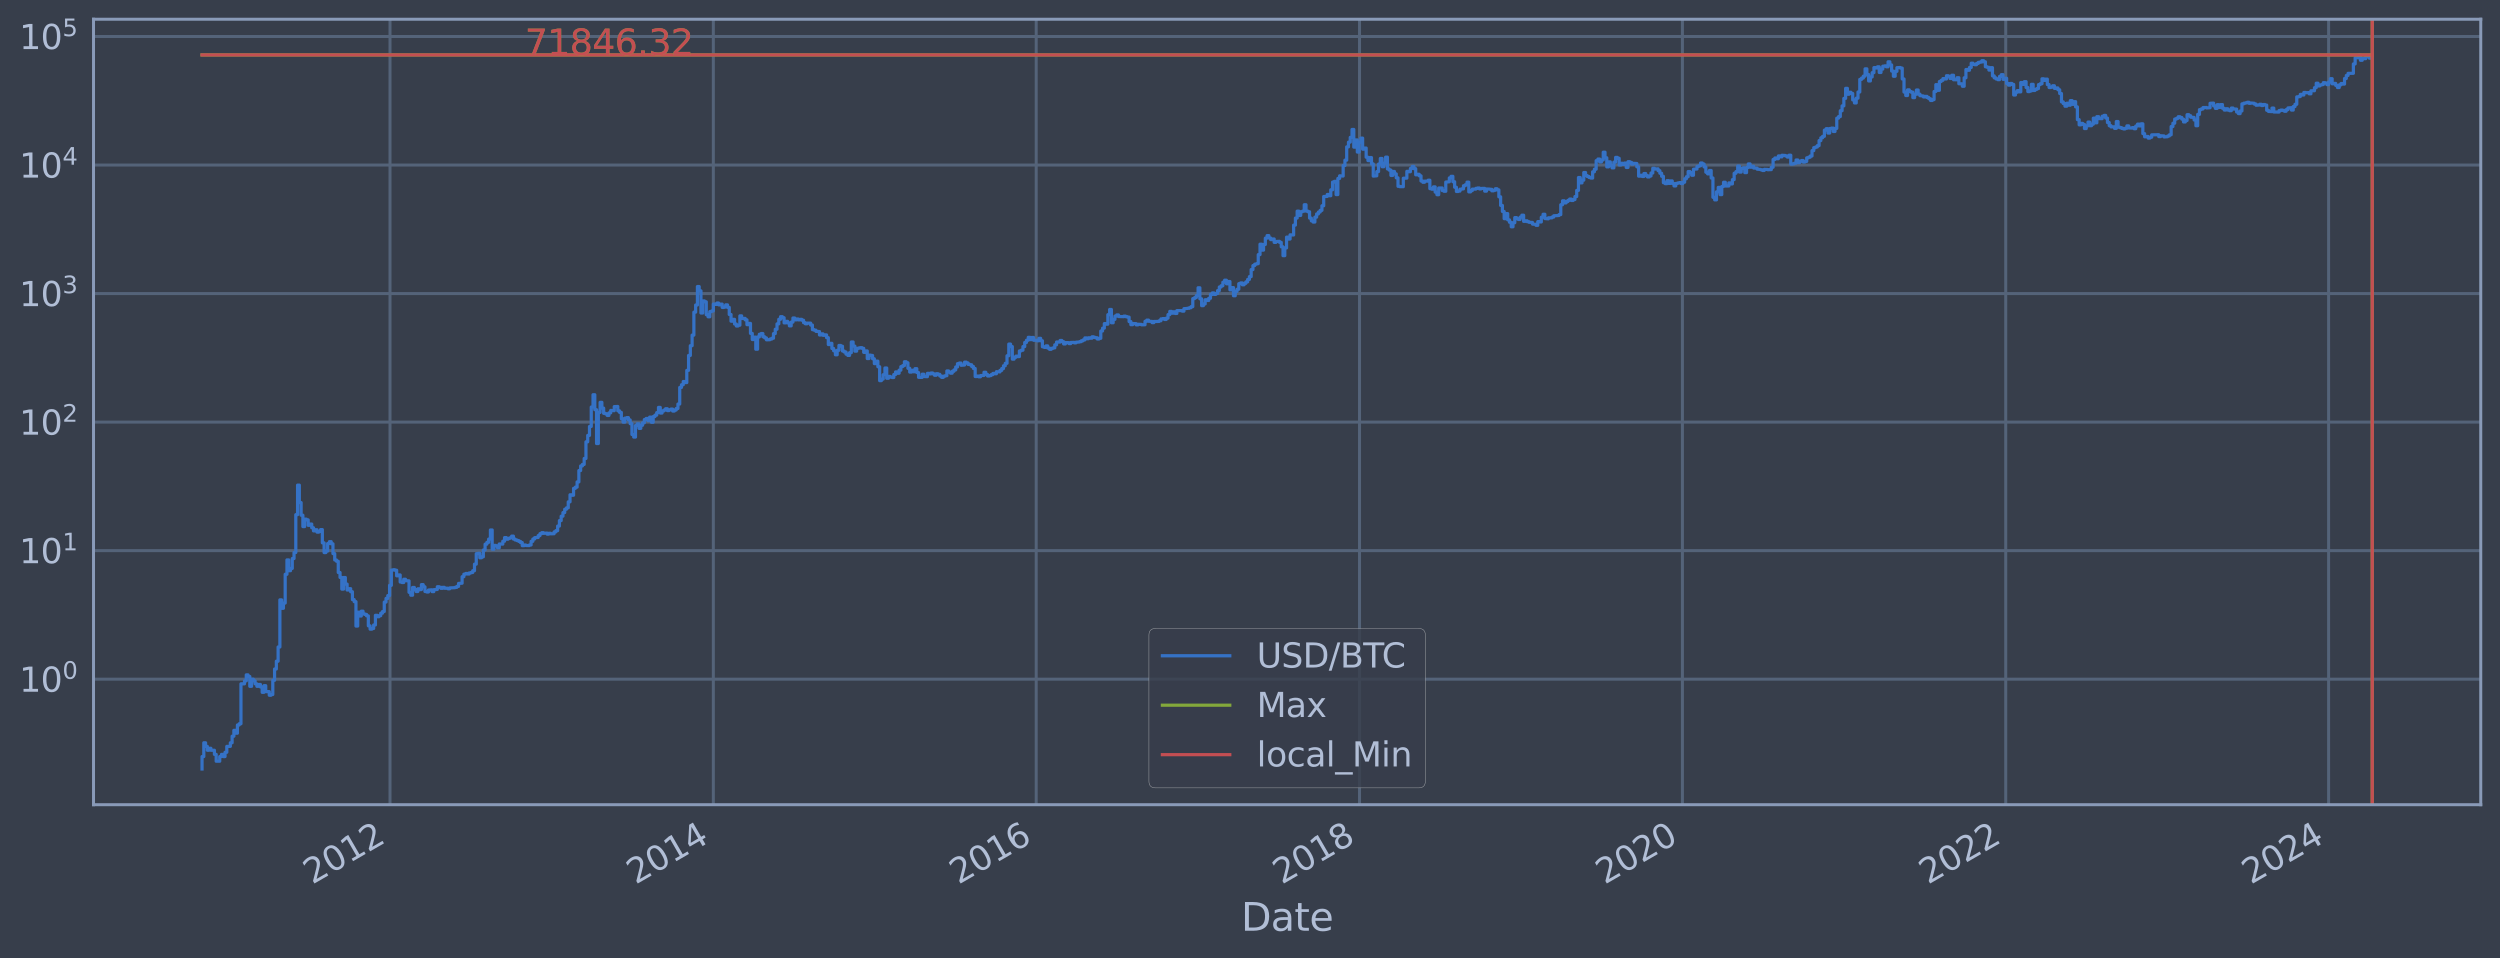 <?xml version="1.0" encoding="utf-8" standalone="no"?>
<!DOCTYPE svg PUBLIC "-//W3C//DTD SVG 1.1//EN"
  "http://www.w3.org/Graphics/SVG/1.1/DTD/svg11.dtd">
<svg xmlns:xlink="http://www.w3.org/1999/xlink" width="934.976pt" height="358.291pt" viewBox="0 0 934.976 358.291" xmlns="http://www.w3.org/2000/svg" version="1.1">
 <defs>
  <style type="text/css">*{stroke-linejoin: round; stroke-linecap: butt}</style>
 </defs>
 <g id="figure_1">
  <g id="patch_1">
   <path d="M 0 358.291 
L 934.976 358.291 
L 934.976 0 
L 0 0 
z
" style="fill: #373e4b"/>
  </g>
  <g id="axes_1">
   <g id="patch_2">
    <path d="M 34.976 300.96 
L 927.776 300.96 
L 927.776 7.2 
L 34.976 7.2 
z
" style="fill: #373e4b"/>
   </g>
   <g id="matplotlib.axis_1">
    <g id="xtick_1">
     <g id="line2d_1">
      <path d="M 145.86 300.96 
L 145.86 7.2 
" clip-path="url(#pd747fa8ec9)" style="fill: none; stroke: #546379; stroke-width: 1.12; stroke-linecap: square"/>
     </g>
     <g id="line2d_2"/>
     <g id="text_1">
      <!-- 2012 -->
      <g style="fill: #b1bed6" transform="translate(116.779 330.885) rotate(-30) scale(0.126 -0.126)">
       <defs>
        <path id="DejaVuSans-32" d="M 1228 531 
L 3431 531 
L 3431 0 
L 469 0 
L 469 531 
Q 828 903 1448 1529 
Q 2069 2156 2228 2338 
Q 2531 2678 2651 2914 
Q 2772 3150 2772 3378 
Q 2772 3750 2511 3984 
Q 2250 4219 1831 4219 
Q 1534 4219 1204 4116 
Q 875 4013 500 3803 
L 500 4441 
Q 881 4594 1212 4672 
Q 1544 4750 1819 4750 
Q 2544 4750 2975 4387 
Q 3406 4025 3406 3419 
Q 3406 3131 3298 2873 
Q 3191 2616 2906 2266 
Q 2828 2175 2409 1742 
Q 1991 1309 1228 531 
z
" transform="scale(0.016)"/>
        <path id="DejaVuSans-30" d="M 2034 4250 
Q 1547 4250 1301 3770 
Q 1056 3291 1056 2328 
Q 1056 1369 1301 889 
Q 1547 409 2034 409 
Q 2525 409 2770 889 
Q 3016 1369 3016 2328 
Q 3016 3291 2770 3770 
Q 2525 4250 2034 4250 
z
M 2034 4750 
Q 2819 4750 3233 4129 
Q 3647 3509 3647 2328 
Q 3647 1150 3233 529 
Q 2819 -91 2034 -91 
Q 1250 -91 836 529 
Q 422 1150 422 2328 
Q 422 3509 836 4129 
Q 1250 4750 2034 4750 
z
" transform="scale(0.016)"/>
        <path id="DejaVuSans-31" d="M 794 531 
L 1825 531 
L 1825 4091 
L 703 3866 
L 703 4441 
L 1819 4666 
L 2450 4666 
L 2450 531 
L 3481 531 
L 3481 0 
L 794 0 
L 794 531 
z
" transform="scale(0.016)"/>
       </defs>
       <use xlink:href="#DejaVuSans-32"/>
       <use xlink:href="#DejaVuSans-30" x="63.623"/>
       <use xlink:href="#DejaVuSans-31" x="127.246"/>
       <use xlink:href="#DejaVuSans-32" x="190.869"/>
      </g>
     </g>
    </g>
    <g id="xtick_2">
     <g id="line2d_3">
      <path d="M 266.779 300.96 
L 266.779 7.2 
" clip-path="url(#pd747fa8ec9)" style="fill: none; stroke: #546379; stroke-width: 1.12; stroke-linecap: square"/>
     </g>
     <g id="line2d_4"/>
     <g id="text_2">
      <!-- 2014 -->
      <g style="fill: #b1bed6" transform="translate(237.698 330.885) rotate(-30) scale(0.126 -0.126)">
       <defs>
        <path id="DejaVuSans-34" d="M 2419 4116 
L 825 1625 
L 2419 1625 
L 2419 4116 
z
M 2253 4666 
L 3047 4666 
L 3047 1625 
L 3713 1625 
L 3713 1100 
L 3047 1100 
L 3047 0 
L 2419 0 
L 2419 1100 
L 313 1100 
L 313 1709 
L 2253 4666 
z
" transform="scale(0.016)"/>
       </defs>
       <use xlink:href="#DejaVuSans-32"/>
       <use xlink:href="#DejaVuSans-30" x="63.623"/>
       <use xlink:href="#DejaVuSans-31" x="127.246"/>
       <use xlink:href="#DejaVuSans-34" x="190.869"/>
      </g>
     </g>
    </g>
    <g id="xtick_3">
     <g id="line2d_5">
      <path d="M 387.532 300.96 
L 387.532 7.2 
" clip-path="url(#pd747fa8ec9)" style="fill: none; stroke: #546379; stroke-width: 1.12; stroke-linecap: square"/>
     </g>
     <g id="line2d_6"/>
     <g id="text_3">
      <!-- 2016 -->
      <g style="fill: #b1bed6" transform="translate(358.451 330.885) rotate(-30) scale(0.126 -0.126)">
       <defs>
        <path id="DejaVuSans-36" d="M 2113 2584 
Q 1688 2584 1439 2293 
Q 1191 2003 1191 1497 
Q 1191 994 1439 701 
Q 1688 409 2113 409 
Q 2538 409 2786 701 
Q 3034 994 3034 1497 
Q 3034 2003 2786 2293 
Q 2538 2584 2113 2584 
z
M 3366 4563 
L 3366 3988 
Q 3128 4100 2886 4159 
Q 2644 4219 2406 4219 
Q 1781 4219 1451 3797 
Q 1122 3375 1075 2522 
Q 1259 2794 1537 2939 
Q 1816 3084 2150 3084 
Q 2853 3084 3261 2657 
Q 3669 2231 3669 1497 
Q 3669 778 3244 343 
Q 2819 -91 2113 -91 
Q 1303 -91 875 529 
Q 447 1150 447 2328 
Q 447 3434 972 4092 
Q 1497 4750 2381 4750 
Q 2619 4750 2861 4703 
Q 3103 4656 3366 4563 
z
" transform="scale(0.016)"/>
       </defs>
       <use xlink:href="#DejaVuSans-32"/>
       <use xlink:href="#DejaVuSans-30" x="63.623"/>
       <use xlink:href="#DejaVuSans-31" x="127.246"/>
       <use xlink:href="#DejaVuSans-36" x="190.869"/>
      </g>
     </g>
    </g>
    <g id="xtick_4">
     <g id="line2d_7">
      <path d="M 508.451 300.96 
L 508.451 7.2 
" clip-path="url(#pd747fa8ec9)" style="fill: none; stroke: #546379; stroke-width: 1.12; stroke-linecap: square"/>
     </g>
     <g id="line2d_8"/>
     <g id="text_4">
      <!-- 2018 -->
      <g style="fill: #b1bed6" transform="translate(479.37 330.885) rotate(-30) scale(0.126 -0.126)">
       <defs>
        <path id="DejaVuSans-38" d="M 2034 2216 
Q 1584 2216 1326 1975 
Q 1069 1734 1069 1313 
Q 1069 891 1326 650 
Q 1584 409 2034 409 
Q 2484 409 2743 651 
Q 3003 894 3003 1313 
Q 3003 1734 2745 1975 
Q 2488 2216 2034 2216 
z
M 1403 2484 
Q 997 2584 770 2862 
Q 544 3141 544 3541 
Q 544 4100 942 4425 
Q 1341 4750 2034 4750 
Q 2731 4750 3128 4425 
Q 3525 4100 3525 3541 
Q 3525 3141 3298 2862 
Q 3072 2584 2669 2484 
Q 3125 2378 3379 2068 
Q 3634 1759 3634 1313 
Q 3634 634 3220 271 
Q 2806 -91 2034 -91 
Q 1263 -91 848 271 
Q 434 634 434 1313 
Q 434 1759 690 2068 
Q 947 2378 1403 2484 
z
M 1172 3481 
Q 1172 3119 1398 2916 
Q 1625 2713 2034 2713 
Q 2441 2713 2670 2916 
Q 2900 3119 2900 3481 
Q 2900 3844 2670 4047 
Q 2441 4250 2034 4250 
Q 1625 4250 1398 4047 
Q 1172 3844 1172 3481 
z
" transform="scale(0.016)"/>
       </defs>
       <use xlink:href="#DejaVuSans-32"/>
       <use xlink:href="#DejaVuSans-30" x="63.623"/>
       <use xlink:href="#DejaVuSans-31" x="127.246"/>
       <use xlink:href="#DejaVuSans-38" x="190.869"/>
      </g>
     </g>
    </g>
    <g id="xtick_5">
     <g id="line2d_9">
      <path d="M 629.205 300.96 
L 629.205 7.2 
" clip-path="url(#pd747fa8ec9)" style="fill: none; stroke: #546379; stroke-width: 1.12; stroke-linecap: square"/>
     </g>
     <g id="line2d_10"/>
     <g id="text_5">
      <!-- 2020 -->
      <g style="fill: #b1bed6" transform="translate(600.124 330.885) rotate(-30) scale(0.126 -0.126)">
       <use xlink:href="#DejaVuSans-32"/>
       <use xlink:href="#DejaVuSans-30" x="63.623"/>
       <use xlink:href="#DejaVuSans-32" x="127.246"/>
       <use xlink:href="#DejaVuSans-30" x="190.869"/>
      </g>
     </g>
    </g>
    <g id="xtick_6">
     <g id="line2d_11">
      <path d="M 750.124 300.96 
L 750.124 7.2 
" clip-path="url(#pd747fa8ec9)" style="fill: none; stroke: #546379; stroke-width: 1.12; stroke-linecap: square"/>
     </g>
     <g id="line2d_12"/>
     <g id="text_6">
      <!-- 2022 -->
      <g style="fill: #b1bed6" transform="translate(721.043 330.885) rotate(-30) scale(0.126 -0.126)">
       <use xlink:href="#DejaVuSans-32"/>
       <use xlink:href="#DejaVuSans-30" x="63.623"/>
       <use xlink:href="#DejaVuSans-32" x="127.246"/>
       <use xlink:href="#DejaVuSans-32" x="190.869"/>
      </g>
     </g>
    </g>
    <g id="xtick_7">
     <g id="line2d_13">
      <path d="M 870.877 300.96 
L 870.877 7.2 
" clip-path="url(#pd747fa8ec9)" style="fill: none; stroke: #546379; stroke-width: 1.12; stroke-linecap: square"/>
     </g>
     <g id="line2d_14"/>
     <g id="text_7">
      <!-- 2024 -->
      <g style="fill: #b1bed6" transform="translate(841.796 330.885) rotate(-30) scale(0.126 -0.126)">
       <use xlink:href="#DejaVuSans-32"/>
       <use xlink:href="#DejaVuSans-30" x="63.623"/>
       <use xlink:href="#DejaVuSans-32" x="127.246"/>
       <use xlink:href="#DejaVuSans-34" x="190.869"/>
      </g>
     </g>
    </g>
    <g id="text_8">
     <!-- Date -->
     <g style="fill: #b1bed6" transform="translate(464.167 348.096) scale(0.144 -0.144)">
      <defs>
       <path id="DejaVuSans-44" d="M 1259 4147 
L 1259 519 
L 2022 519 
Q 2988 519 3436 956 
Q 3884 1394 3884 2338 
Q 3884 3275 3436 3711 
Q 2988 4147 2022 4147 
L 1259 4147 
z
M 628 4666 
L 1925 4666 
Q 3281 4666 3915 4102 
Q 4550 3538 4550 2338 
Q 4550 1131 3912 565 
Q 3275 0 1925 0 
L 628 0 
L 628 4666 
z
" transform="scale(0.016)"/>
       <path id="DejaVuSans-61" d="M 2194 1759 
Q 1497 1759 1228 1600 
Q 959 1441 959 1056 
Q 959 750 1161 570 
Q 1363 391 1709 391 
Q 2188 391 2477 730 
Q 2766 1069 2766 1631 
L 2766 1759 
L 2194 1759 
z
M 3341 1997 
L 3341 0 
L 2766 0 
L 2766 531 
Q 2569 213 2275 61 
Q 1981 -91 1556 -91 
Q 1019 -91 701 211 
Q 384 513 384 1019 
Q 384 1609 779 1909 
Q 1175 2209 1959 2209 
L 2766 2209 
L 2766 2266 
Q 2766 2663 2505 2880 
Q 2244 3097 1772 3097 
Q 1472 3097 1187 3025 
Q 903 2953 641 2809 
L 641 3341 
Q 956 3463 1253 3523 
Q 1550 3584 1831 3584 
Q 2591 3584 2966 3190 
Q 3341 2797 3341 1997 
z
" transform="scale(0.016)"/>
       <path id="DejaVuSans-74" d="M 1172 4494 
L 1172 3500 
L 2356 3500 
L 2356 3053 
L 1172 3053 
L 1172 1153 
Q 1172 725 1289 603 
Q 1406 481 1766 481 
L 2356 481 
L 2356 0 
L 1766 0 
Q 1100 0 847 248 
Q 594 497 594 1153 
L 594 3053 
L 172 3053 
L 172 3500 
L 594 3500 
L 594 4494 
L 1172 4494 
z
" transform="scale(0.016)"/>
       <path id="DejaVuSans-65" d="M 3597 1894 
L 3597 1613 
L 953 1613 
Q 991 1019 1311 708 
Q 1631 397 2203 397 
Q 2534 397 2845 478 
Q 3156 559 3463 722 
L 3463 178 
Q 3153 47 2828 -22 
Q 2503 -91 2169 -91 
Q 1331 -91 842 396 
Q 353 884 353 1716 
Q 353 2575 817 3079 
Q 1281 3584 2069 3584 
Q 2775 3584 3186 3129 
Q 3597 2675 3597 1894 
z
M 3022 2063 
Q 3016 2534 2758 2815 
Q 2500 3097 2075 3097 
Q 1594 3097 1305 2825 
Q 1016 2553 972 2059 
L 3022 2063 
z
" transform="scale(0.016)"/>
      </defs>
      <use xlink:href="#DejaVuSans-44"/>
      <use xlink:href="#DejaVuSans-61" x="77.002"/>
      <use xlink:href="#DejaVuSans-74" x="138.281"/>
      <use xlink:href="#DejaVuSans-65" x="177.49"/>
     </g>
    </g>
   </g>
   <g id="matplotlib.axis_2">
    <g id="ytick_1">
     <g id="line2d_15">
      <path d="M 34.976 254.007 
L 927.776 254.007 
" clip-path="url(#pd747fa8ec9)" style="fill: none; stroke: #546379; stroke-width: 1.12; stroke-linecap: square"/>
     </g>
     <g id="line2d_16"/>
     <g id="text_9">
      <!-- $\mathdefault{10^{0}}$ -->
      <g style="fill: #b1bed6" transform="translate(7.2 258.794) scale(0.126 -0.126)">
       <use xlink:href="#DejaVuSans-31" transform="translate(0 0.766)"/>
       <use xlink:href="#DejaVuSans-30" transform="translate(63.623 0.766)"/>
       <use xlink:href="#DejaVuSans-30" transform="translate(128.203 39.047) scale(0.7)"/>
      </g>
     </g>
    </g>
    <g id="ytick_2">
     <g id="line2d_17">
      <path d="M 34.976 205.935 
L 927.776 205.935 
" clip-path="url(#pd747fa8ec9)" style="fill: none; stroke: #546379; stroke-width: 1.12; stroke-linecap: square"/>
     </g>
     <g id="line2d_18"/>
     <g id="text_10">
      <!-- $\mathdefault{10^{1}}$ -->
      <g style="fill: #b1bed6" transform="translate(7.2 210.722) scale(0.126 -0.126)">
       <use xlink:href="#DejaVuSans-31" transform="translate(0 0.684)"/>
       <use xlink:href="#DejaVuSans-30" transform="translate(63.623 0.684)"/>
       <use xlink:href="#DejaVuSans-31" transform="translate(128.203 38.966) scale(0.7)"/>
      </g>
     </g>
    </g>
    <g id="ytick_3">
     <g id="line2d_19">
      <path d="M 34.976 157.864 
L 927.776 157.864 
" clip-path="url(#pd747fa8ec9)" style="fill: none; stroke: #546379; stroke-width: 1.12; stroke-linecap: square"/>
     </g>
     <g id="line2d_20"/>
     <g id="text_11">
      <!-- $\mathdefault{10^{2}}$ -->
      <g style="fill: #b1bed6" transform="translate(7.2 162.651) scale(0.126 -0.126)">
       <use xlink:href="#DejaVuSans-31" transform="translate(0 0.766)"/>
       <use xlink:href="#DejaVuSans-30" transform="translate(63.623 0.766)"/>
       <use xlink:href="#DejaVuSans-32" transform="translate(128.203 39.047) scale(0.7)"/>
      </g>
     </g>
    </g>
    <g id="ytick_4">
     <g id="line2d_21">
      <path d="M 34.976 109.793 
L 927.776 109.793 
" clip-path="url(#pd747fa8ec9)" style="fill: none; stroke: #546379; stroke-width: 1.12; stroke-linecap: square"/>
     </g>
     <g id="line2d_22"/>
     <g id="text_12">
      <!-- $\mathdefault{10^{3}}$ -->
      <g style="fill: #b1bed6" transform="translate(7.2 114.58) scale(0.126 -0.126)">
       <defs>
        <path id="DejaVuSans-33" d="M 2597 2516 
Q 3050 2419 3304 2112 
Q 3559 1806 3559 1356 
Q 3559 666 3084 287 
Q 2609 -91 1734 -91 
Q 1441 -91 1130 -33 
Q 819 25 488 141 
L 488 750 
Q 750 597 1062 519 
Q 1375 441 1716 441 
Q 2309 441 2620 675 
Q 2931 909 2931 1356 
Q 2931 1769 2642 2001 
Q 2353 2234 1838 2234 
L 1294 2234 
L 1294 2753 
L 1863 2753 
Q 2328 2753 2575 2939 
Q 2822 3125 2822 3475 
Q 2822 3834 2567 4026 
Q 2313 4219 1838 4219 
Q 1578 4219 1281 4162 
Q 984 4106 628 3988 
L 628 4550 
Q 988 4650 1302 4700 
Q 1616 4750 1894 4750 
Q 2613 4750 3031 4423 
Q 3450 4097 3450 3541 
Q 3450 3153 3228 2886 
Q 3006 2619 2597 2516 
z
" transform="scale(0.016)"/>
       </defs>
       <use xlink:href="#DejaVuSans-31" transform="translate(0 0.766)"/>
       <use xlink:href="#DejaVuSans-30" transform="translate(63.623 0.766)"/>
       <use xlink:href="#DejaVuSans-33" transform="translate(128.203 39.047) scale(0.7)"/>
      </g>
     </g>
    </g>
    <g id="ytick_5">
     <g id="line2d_23">
      <path d="M 34.976 61.721 
L 927.776 61.721 
" clip-path="url(#pd747fa8ec9)" style="fill: none; stroke: #546379; stroke-width: 1.12; stroke-linecap: square"/>
     </g>
     <g id="line2d_24"/>
     <g id="text_13">
      <!-- $\mathdefault{10^{4}}$ -->
      <g style="fill: #b1bed6" transform="translate(7.2 66.508) scale(0.126 -0.126)">
       <use xlink:href="#DejaVuSans-31" transform="translate(0 0.684)"/>
       <use xlink:href="#DejaVuSans-30" transform="translate(63.623 0.684)"/>
       <use xlink:href="#DejaVuSans-34" transform="translate(128.203 38.966) scale(0.7)"/>
      </g>
     </g>
    </g>
    <g id="ytick_6">
     <g id="line2d_25">
      <path d="M 34.976 13.65 
L 927.776 13.65 
" clip-path="url(#pd747fa8ec9)" style="fill: none; stroke: #546379; stroke-width: 1.12; stroke-linecap: square"/>
     </g>
     <g id="line2d_26"/>
     <g id="text_14">
      <!-- $\mathdefault{10^{5}}$ -->
      <g style="fill: #b1bed6" transform="translate(7.2 18.437) scale(0.126 -0.126)">
       <defs>
        <path id="DejaVuSans-35" d="M 691 4666 
L 3169 4666 
L 3169 4134 
L 1269 4134 
L 1269 2991 
Q 1406 3038 1543 3061 
Q 1681 3084 1819 3084 
Q 2600 3084 3056 2656 
Q 3513 2228 3513 1497 
Q 3513 744 3044 326 
Q 2575 -91 1722 -91 
Q 1428 -91 1123 -41 
Q 819 9 494 109 
L 494 744 
Q 775 591 1075 516 
Q 1375 441 1709 441 
Q 2250 441 2565 725 
Q 2881 1009 2881 1497 
Q 2881 1984 2565 2268 
Q 2250 2553 1709 2553 
Q 1456 2553 1204 2497 
Q 953 2441 691 2322 
L 691 4666 
z
" transform="scale(0.016)"/>
       </defs>
       <use xlink:href="#DejaVuSans-31" transform="translate(0 0.684)"/>
       <use xlink:href="#DejaVuSans-30" transform="translate(63.623 0.684)"/>
       <use xlink:href="#DejaVuSans-35" transform="translate(128.203 38.966) scale(0.7)"/>
      </g>
     </g>
    </g>
    <g id="ytick_7">
     <g id="line2d_27"/>
    </g>
    <g id="ytick_8">
     <g id="line2d_28"/>
    </g>
    <g id="ytick_9">
     <g id="line2d_29"/>
    </g>
    <g id="ytick_10">
     <g id="line2d_30"/>
    </g>
    <g id="ytick_11">
     <g id="line2d_31"/>
    </g>
    <g id="ytick_12">
     <g id="line2d_32"/>
    </g>
    <g id="ytick_13">
     <g id="line2d_33"/>
    </g>
    <g id="ytick_14">
     <g id="line2d_34"/>
    </g>
    <g id="ytick_15">
     <g id="line2d_35"/>
    </g>
    <g id="ytick_16">
     <g id="line2d_36"/>
    </g>
    <g id="ytick_17">
     <g id="line2d_37"/>
    </g>
    <g id="ytick_18">
     <g id="line2d_38"/>
    </g>
    <g id="ytick_19">
     <g id="line2d_39"/>
    </g>
    <g id="ytick_20">
     <g id="line2d_40"/>
    </g>
    <g id="ytick_21">
     <g id="line2d_41"/>
    </g>
    <g id="ytick_22">
     <g id="line2d_42"/>
    </g>
    <g id="ytick_23">
     <g id="line2d_43"/>
    </g>
    <g id="ytick_24">
     <g id="line2d_44"/>
    </g>
    <g id="ytick_25">
     <g id="line2d_45"/>
    </g>
    <g id="ytick_26">
     <g id="line2d_46"/>
    </g>
    <g id="ytick_27">
     <g id="line2d_47"/>
    </g>
    <g id="ytick_28">
     <g id="line2d_48"/>
    </g>
    <g id="ytick_29">
     <g id="line2d_49"/>
    </g>
    <g id="ytick_30">
     <g id="line2d_50"/>
    </g>
    <g id="ytick_31">
     <g id="line2d_51"/>
    </g>
    <g id="ytick_32">
     <g id="line2d_52"/>
    </g>
    <g id="ytick_33">
     <g id="line2d_53"/>
    </g>
    <g id="ytick_34">
     <g id="line2d_54"/>
    </g>
    <g id="ytick_35">
     <g id="line2d_55"/>
    </g>
    <g id="ytick_36">
     <g id="line2d_56"/>
    </g>
    <g id="ytick_37">
     <g id="line2d_57"/>
    </g>
    <g id="ytick_38">
     <g id="line2d_58"/>
    </g>
    <g id="ytick_39">
     <g id="line2d_59"/>
    </g>
    <g id="ytick_40">
     <g id="line2d_60"/>
    </g>
    <g id="ytick_41">
     <g id="line2d_61"/>
    </g>
    <g id="ytick_42">
     <g id="line2d_62"/>
    </g>
    <g id="ytick_43">
     <g id="line2d_63"/>
    </g>
    <g id="ytick_44">
     <g id="line2d_64"/>
    </g>
    <g id="ytick_45">
     <g id="line2d_65"/>
    </g>
    <g id="ytick_46">
     <g id="line2d_66"/>
    </g>
    <g id="ytick_47">
     <g id="line2d_67"/>
    </g>
    <g id="ytick_48">
     <g id="line2d_68"/>
    </g>
    <g id="ytick_49">
     <g id="line2d_69"/>
    </g>
    <g id="ytick_50">
     <g id="line2d_70"/>
    </g>
    <g id="ytick_51">
     <g id="line2d_71"/>
    </g>
    <g id="ytick_52">
     <g id="line2d_72"/>
    </g>
    <g id="ytick_53">
     <g id="line2d_73"/>
    </g>
    <g id="ytick_54">
     <g id="line2d_74"/>
    </g>
   </g>
   <g id="line2d_75">
    <path d="M 75.558 287.607 
L 75.558 282.949 
L 76.219 282.949 
L 76.219 277.795 
L 76.881 277.795 
L 76.881 279.142 
L 77.543 279.142 
L 77.543 280.583 
L 78.204 280.583 
L 78.204 279.85 
L 78.866 279.85 
L 78.866 280.583 
L 80.189 280.583 
L 80.189 282.13 
L 80.851 282.13 
L 80.851 284.689 
L 82.174 284.689 
L 82.174 282.949 
L 82.836 282.949 
L 82.836 282.13 
L 83.498 282.13 
L 83.498 282.949 
L 84.159 282.949 
L 84.159 281.342 
L 84.821 281.342 
L 84.821 279.142 
L 86.144 279.142 
L 86.144 277.795 
L 86.806 277.795 
L 86.806 275.336 
L 87.468 275.336 
L 87.468 273.136 
L 88.129 273.136 
L 88.129 274.207 
L 88.791 274.207 
L 88.791 271.147 
L 89.453 271.147 
L 89.453 270.677 
L 90.114 270.677 
L 90.114 255.748 
L 91.438 255.748 
L 91.438 254.643 
L 92.099 254.643 
L 92.099 252.4 
L 92.761 252.4 
L 92.761 252.988 
L 93.423 252.988 
L 93.423 256.676 
L 94.084 256.676 
L 94.084 254.007 
L 94.746 254.007 
L 94.746 254.643 
L 95.408 254.643 
L 95.408 255.748 
L 96.069 255.748 
L 96.069 256.676 
L 96.731 256.676 
L 96.731 255.976 
L 97.393 255.976 
L 97.393 256.914 
L 98.054 256.914 
L 98.054 258.928 
L 98.716 258.928 
L 98.716 256.44 
L 99.378 256.44 
L 99.378 258.665 
L 100.701 258.665 
L 100.701 260.013 
L 101.363 260.013 
L 101.363 259.736 
L 102.024 259.736 
L 102.024 254.429 
L 102.686 254.429 
L 102.686 250.2 
L 103.348 250.2 
L 103.348 247.283 
L 104.009 247.283 
L 104.009 241.969 
L 104.671 241.969 
L 104.671 224.347 
L 105.333 224.347 
L 105.333 227.498 
L 105.994 227.498 
L 105.994 225.54 
L 106.656 225.54 
L 106.656 214.769 
L 107.318 214.769 
L 107.318 209.402 
L 107.979 209.402 
L 107.979 213.442 
L 108.641 213.442 
L 108.641 212.592 
L 109.303 212.592 
L 109.303 208.891 
L 109.964 208.891 
L 109.964 206.636 
L 110.626 206.636 
L 110.626 192.48 
L 111.288 192.48 
L 111.288 181.432 
L 111.949 181.432 
L 111.949 187.956 
L 112.611 187.956 
L 112.611 192.679 
L 113.273 192.679 
L 113.273 196.935 
L 113.934 196.935 
L 113.934 194.157 
L 114.596 194.157 
L 114.596 194.432 
L 115.258 194.432 
L 115.258 196.465 
L 115.919 196.465 
L 115.919 195.993 
L 116.581 195.993 
L 116.581 197.373 
L 117.243 197.373 
L 117.243 198.541 
L 117.904 198.541 
L 117.904 198.121 
L 118.566 198.121 
L 118.566 199.016 
L 119.228 199.016 
L 119.228 198.762 
L 119.889 198.762 
L 119.889 198.063 
L 120.551 198.063 
L 120.551 203.018 
L 121.213 203.018 
L 121.213 206.658 
L 121.874 206.658 
L 121.874 206.082 
L 122.536 206.082 
L 122.536 203.273 
L 123.198 203.273 
L 123.198 202.569 
L 123.859 202.569 
L 123.859 203.384 
L 124.521 203.384 
L 124.521 207.05 
L 125.183 207.05 
L 125.183 209.427 
L 125.844 209.427 
L 125.844 209.901 
L 126.506 209.901 
L 126.506 214.11 
L 127.168 214.11 
L 127.168 215.949 
L 127.829 215.949 
L 127.829 220.323 
L 128.491 220.323 
L 128.491 215.983 
L 129.153 215.983 
L 129.153 218.455 
L 129.814 218.455 
L 129.814 220.658 
L 130.476 220.658 
L 130.476 220.157 
L 131.138 220.157 
L 131.138 221.302 
L 131.799 221.302 
L 131.799 224.246 
L 132.461 224.246 
L 132.461 225.013 
L 133.123 225.013 
L 133.123 234.139 
L 133.784 234.139 
L 133.784 228.955 
L 134.446 228.955 
L 134.446 230.386 
L 135.108 230.386 
L 135.108 228.581 
L 135.769 228.581 
L 135.769 229.593 
L 136.431 229.593 
L 136.431 229.789 
L 137.093 229.789 
L 137.093 230.319 
L 137.754 230.319 
L 137.754 234.058 
L 138.416 234.058 
L 138.416 235.299 
L 139.078 235.299 
L 139.078 235.045 
L 139.739 235.045 
L 139.739 233.74 
L 140.401 233.74 
L 140.401 230.119 
L 141.062 230.119 
L 141.062 230.658 
L 141.724 230.658 
L 141.724 230.252 
L 142.386 230.252 
L 142.386 229.336 
L 143.047 229.336 
L 143.047 228.705 
L 143.709 228.705 
L 143.709 225.17 
L 144.371 225.17 
L 144.371 223.799 
L 145.032 223.799 
L 145.032 222.746 
L 145.694 222.746 
L 145.694 218.916 
L 146.356 218.916 
L 146.356 213.204 
L 147.017 213.204 
L 147.017 213.086 
L 147.679 213.086 
L 147.679 213.263 
L 148.341 213.263 
L 148.341 215.351 
L 149.002 215.351 
L 149.002 215.026 
L 149.664 215.026 
L 149.664 217.671 
L 150.326 217.671 
L 150.326 217.855 
L 150.987 217.855 
L 150.987 216.635 
L 151.649 216.635 
L 151.649 217.164 
L 152.972 217.236 
L 152.972 221.521 
L 153.634 221.521 
L 153.634 222.606 
L 154.296 222.606 
L 154.296 219.708 
L 154.957 219.708 
L 154.957 220.49 
L 155.619 220.49 
L 155.619 221.215 
L 156.281 221.215 
L 156.281 220.199 
L 156.942 220.199 
L 156.942 220.49 
L 157.604 220.49 
L 157.604 218.646 
L 158.266 218.646 
L 158.266 219.467 
L 158.927 219.467 
L 158.927 221.215 
L 159.589 221.215 
L 159.589 221.389 
L 160.251 221.389 
L 160.251 220.658 
L 161.574 220.574 
L 161.574 221.259 
L 162.236 221.259 
L 162.236 220.532 
L 163.559 220.448 
L 163.559 219.428 
L 164.221 219.428 
L 164.221 219.628 
L 164.882 219.628 
L 164.882 220.034 
L 165.544 220.034 
L 165.544 219.668 
L 166.206 219.668 
L 166.206 219.993 
L 167.529 219.993 
L 167.529 220.199 
L 168.191 220.199 
L 168.191 219.87 
L 170.176 219.789 
L 170.176 219.668 
L 170.837 219.668 
L 170.837 219.308 
L 171.499 219.308 
L 171.499 218.19 
L 172.822 218.115 
L 172.822 215.681 
L 173.484 215.681 
L 173.484 214.737 
L 174.146 214.737 
L 174.146 214.484 
L 174.807 214.484 
L 174.807 214.674 
L 175.469 214.674 
L 175.469 214.265 
L 176.131 214.265 
L 176.131 214.11 
L 176.792 214.11 
L 176.792 213.442 
L 177.454 213.442 
L 177.454 210.989 
L 178.116 210.989 
L 178.116 207.072 
L 178.777 207.072 
L 178.777 206.94 
L 179.439 206.94 
L 179.439 208.604 
L 180.101 208.604 
L 180.101 208.251 
L 180.762 208.251 
L 180.762 205.686 
L 181.424 205.686 
L 181.424 203.514 
L 182.086 203.514 
L 182.086 202.837 
L 182.747 202.837 
L 182.747 201.614 
L 183.409 201.614 
L 183.409 198.207 
L 184.071 198.207 
L 184.071 205.4 
L 184.732 205.4 
L 184.732 203.965 
L 185.394 203.965 
L 185.394 204.117 
L 186.056 204.117 
L 186.056 204.877 
L 186.717 204.877 
L 186.717 203.439 
L 188.041 203.495 
L 188.041 202.409 
L 188.702 202.409 
L 188.702 201.061 
L 189.364 201.061 
L 189.364 201.648 
L 190.026 201.648 
L 190.026 201.344 
L 190.687 201.344 
L 190.687 201.144 
L 191.349 201.144 
L 191.349 200.506 
L 192.011 200.506 
L 192.011 201.614 
L 192.672 201.614 
L 192.672 201.956 
L 193.334 201.956 
L 193.334 202.164 
L 193.996 202.164 
L 193.996 202.48 
L 194.657 202.48 
L 194.657 202.909 
L 195.319 202.909 
L 195.319 204.079 
L 195.981 204.079 
L 195.981 203.832 
L 196.642 203.832 
L 196.642 204.003 
L 197.966 204.041 
L 197.966 203.813 
L 198.627 203.813 
L 198.627 202.445 
L 199.289 202.445 
L 199.289 201.58 
L 199.951 201.58 
L 199.951 201.077 
L 201.274 201.011 
L 201.274 200.314 
L 201.936 200.314 
L 201.936 199.593 
L 202.597 199.593 
L 202.597 199.211 
L 203.259 199.211 
L 203.259 199.47 
L 204.582 199.363 
L 204.582 199.748 
L 205.244 199.748 
L 205.244 199.439 
L 205.906 199.439 
L 205.906 199.639 
L 207.229 199.608 
L 207.229 198.926 
L 207.891 198.926 
L 207.891 198.454 
L 208.552 198.454 
L 208.552 196.746 
L 209.214 196.746 
L 209.214 194.698 
L 209.875 194.698 
L 209.875 193.047 
L 210.537 193.047 
L 210.537 191.695 
L 211.199 191.695 
L 211.199 190.446 
L 211.86 190.446 
L 211.86 189.926 
L 212.522 189.926 
L 212.522 187.684 
L 213.184 187.684 
L 213.184 185.045 
L 213.845 185.045 
L 213.845 185.215 
L 214.507 185.215 
L 214.507 182.641 
L 215.169 182.641 
L 215.169 182.181 
L 215.83 182.181 
L 215.83 180.234 
L 216.492 180.234 
L 216.492 175.975 
L 217.154 175.975 
L 217.154 174.258 
L 217.815 174.258 
L 217.815 173.689 
L 218.477 173.689 
L 218.477 171.468 
L 219.139 171.468 
L 219.139 165.236 
L 219.8 165.236 
L 219.8 162.841 
L 220.462 162.841 
L 220.462 159.492 
L 221.124 159.492 
L 221.124 152.227 
L 221.785 152.227 
L 221.785 147.626 
L 222.447 147.626 
L 222.447 153.222 
L 223.109 153.222 
L 223.109 165.885 
L 223.77 165.885 
L 223.77 154.246 
L 224.432 154.246 
L 224.432 150.47 
L 225.094 150.47 
L 225.094 152.629 
L 225.755 152.629 
L 225.755 154.586 
L 226.417 154.586 
L 226.417 154.769 
L 227.079 154.769 
L 227.079 155.37 
L 227.74 155.37 
L 227.74 154.41 
L 228.402 154.41 
L 228.402 153.488 
L 229.725 153.593 
L 229.725 152.069 
L 231.049 152.02 
L 231.049 153.641 
L 231.71 153.641 
L 231.71 154.238 
L 232.372 154.238 
L 232.372 156.628 
L 233.034 156.628 
L 233.034 157.868 
L 233.695 157.868 
L 233.695 156.376 
L 234.357 156.376 
L 234.357 156.19 
L 235.019 156.19 
L 235.019 157.045 
L 235.68 157.045 
L 235.68 158.446 
L 236.342 158.446 
L 236.342 162.512 
L 237.004 162.512 
L 237.004 163.459 
L 237.665 163.459 
L 237.665 159.158 
L 238.327 159.158 
L 238.327 158.489 
L 238.989 158.489 
L 238.989 160.206 
L 239.65 160.206 
L 239.65 159.043 
L 240.312 159.043 
L 240.312 158.137 
L 240.974 158.137 
L 240.974 156.921 
L 241.635 156.921 
L 241.635 156.506 
L 242.297 156.506 
L 242.297 157.288 
L 242.959 157.288 
L 242.959 155.998 
L 243.62 155.998 
L 243.62 157.925 
L 244.282 157.925 
L 244.282 155.793 
L 244.944 155.793 
L 244.944 155.261 
L 245.605 155.261 
L 245.605 154.32 
L 246.267 154.32 
L 246.267 152.372 
L 246.929 152.372 
L 246.929 154.478 
L 247.59 154.478 
L 247.59 153.709 
L 248.252 153.709 
L 248.252 153.365 
L 248.914 153.365 
L 248.914 152.854 
L 249.575 152.854 
L 249.575 153.554 
L 250.237 153.554 
L 250.237 153.264 
L 250.899 153.264 
L 250.899 152.998 
L 251.56 152.998 
L 251.56 153.723 
L 252.222 153.723 
L 252.222 153.353 
L 252.884 153.353 
L 252.884 152.777 
L 253.545 152.777 
L 253.545 151.111 
L 254.207 151.111 
L 254.207 144.895 
L 254.869 144.895 
L 254.869 143.886 
L 255.53 143.886 
L 255.53 142.685 
L 256.192 142.685 
L 256.192 143.082 
L 256.854 143.082 
L 256.854 138.519 
L 257.515 138.519 
L 257.515 132.938 
L 258.177 132.938 
L 258.177 129.291 
L 258.839 129.291 
L 258.839 125.334 
L 259.5 125.334 
L 259.5 116.745 
L 260.162 116.745 
L 260.162 114.075 
L 260.824 114.075 
L 260.824 107.168 
L 261.485 107.168 
L 261.485 108.77 
L 262.147 108.77 
L 262.147 117.063 
L 262.809 117.063 
L 262.809 112.536 
L 263.47 112.536 
L 263.47 112.869 
L 264.132 112.869 
L 264.132 117.682 
L 264.794 117.682 
L 264.794 118.468 
L 265.455 118.468 
L 265.455 116.536 
L 266.117 116.536 
L 266.117 116.306 
L 266.779 116.306 
L 266.779 113.714 
L 267.44 113.714 
L 267.44 113.852 
L 268.102 113.852 
L 268.102 113.332 
L 268.764 113.332 
L 268.764 114.008 
L 269.425 114.008 
L 269.425 113.738 
L 270.087 113.738 
L 270.087 114.979 
L 270.749 114.979 
L 270.749 114.83 
L 271.41 114.83 
L 271.41 114.01 
L 272.072 114.01 
L 272.072 114.953 
L 272.734 114.953 
L 272.734 117.619 
L 273.395 117.619 
L 273.395 120.112 
L 274.057 120.112 
L 274.057 119.44 
L 274.719 119.44 
L 274.719 121.183 
L 275.38 121.183 
L 275.38 121.916 
L 276.042 121.916 
L 276.042 121.621 
L 276.704 121.621 
L 276.704 118.132 
L 277.365 118.132 
L 277.365 119.113 
L 278.688 119.077 
L 278.688 119.615 
L 279.35 119.615 
L 279.35 121.423 
L 280.012 121.423 
L 280.012 120.958 
L 280.673 120.958 
L 280.673 124.685 
L 281.335 124.685 
L 281.335 126.974 
L 281.997 126.974 
L 281.997 126.095 
L 282.658 126.095 
L 282.658 130.606 
L 283.32 130.606 
L 283.32 126.021 
L 283.982 126.021 
L 283.982 125.024 
L 284.643 125.024 
L 284.643 124.749 
L 285.305 124.749 
L 285.305 125.937 
L 285.967 125.937 
L 285.967 126.369 
L 286.628 126.369 
L 286.628 127.087 
L 287.952 127.046 
L 287.952 126.816 
L 288.613 126.816 
L 288.613 126.504 
L 289.275 126.504 
L 289.275 124.766 
L 289.937 124.766 
L 289.937 123.13 
L 290.598 123.13 
L 290.598 121.129 
L 291.26 121.129 
L 291.26 119.415 
L 291.922 119.415 
L 291.922 118.421 
L 292.583 118.421 
L 292.583 118.824 
L 293.245 118.824 
L 293.245 120.753 
L 293.907 120.753 
L 293.907 120.181 
L 294.568 120.181 
L 294.568 120.774 
L 295.23 120.774 
L 295.23 121.869 
L 295.892 121.869 
L 295.892 120.458 
L 296.553 120.458 
L 296.553 118.936 
L 297.215 118.936 
L 297.215 119.627 
L 297.877 119.627 
L 297.877 119.307 
L 298.538 119.307 
L 298.538 119.636 
L 299.2 119.636 
L 299.2 119.439 
L 299.862 119.439 
L 299.862 119.758 
L 300.523 119.758 
L 300.523 120.678 
L 301.185 120.678 
L 301.185 121.092 
L 301.847 121.092 
L 301.847 120.861 
L 303.17 120.844 
L 303.17 121.564 
L 303.832 121.564 
L 303.832 123.29 
L 304.493 123.29 
L 304.493 123.492 
L 305.155 123.492 
L 305.155 123.931 
L 306.478 123.989 
L 306.478 125.275 
L 307.14 125.275 
L 307.14 124.86 
L 307.802 124.86 
L 307.802 125.407 
L 308.463 125.407 
L 308.463 125.25 
L 309.125 125.25 
L 309.125 126.283 
L 309.787 126.283 
L 309.787 128.862 
L 310.448 128.862 
L 310.448 128.397 
L 311.11 128.397 
L 311.11 130.333 
L 311.772 130.333 
L 311.772 131.186 
L 312.433 131.186 
L 312.433 132.683 
L 313.095 132.683 
L 313.095 131.009 
L 313.757 131.009 
L 313.757 129.193 
L 314.418 129.193 
L 314.418 129.481 
L 315.08 129.481 
L 315.08 131.285 
L 315.742 131.285 
L 315.742 131.656 
L 316.403 131.656 
L 316.403 132.451 
L 317.065 132.451 
L 317.065 132.924 
L 317.727 132.924 
L 317.727 131.893 
L 318.388 131.893 
L 318.388 127.894 
L 319.05 127.894 
L 319.05 129.458 
L 319.712 129.458 
L 319.712 131.328 
L 320.373 131.328 
L 320.373 130.293 
L 321.035 130.293 
L 321.035 130.16 
L 321.697 130.16 
L 321.697 130.014 
L 322.358 130.014 
L 322.358 130.267 
L 323.02 130.267 
L 323.02 131.782 
L 323.682 131.782 
L 323.682 131.25 
L 324.343 131.25 
L 324.343 134.092 
L 325.005 134.092 
L 325.005 132.813 
L 325.667 132.813 
L 325.667 132.942 
L 326.328 132.942 
L 326.328 134.176 
L 326.99 134.176 
L 326.99 135.992 
L 327.652 135.992 
L 327.652 135.069 
L 328.313 135.069 
L 328.313 137.153 
L 328.975 137.153 
L 328.975 142.354 
L 329.637 142.354 
L 329.637 141.785 
L 330.298 141.785 
L 330.298 140.141 
L 330.96 140.141 
L 330.96 137.635 
L 331.622 137.635 
L 331.622 141.475 
L 332.283 141.475 
L 332.283 140.776 
L 332.945 140.776 
L 332.945 141.034 
L 333.607 141.034 
L 333.607 141.183 
L 334.268 141.183 
L 334.268 140.071 
L 334.93 140.071 
L 334.93 139.09 
L 335.592 139.09 
L 335.592 139.592 
L 336.253 139.592 
L 336.253 138.444 
L 336.915 138.444 
L 336.915 137.123 
L 337.577 137.123 
L 337.577 136.745 
L 338.238 136.745 
L 338.238 135.286 
L 338.9 135.286 
L 338.9 135.688 
L 339.562 135.688 
L 339.562 137.748 
L 340.223 137.748 
L 340.223 139.156 
L 340.885 139.156 
L 340.885 138.489 
L 341.547 138.489 
L 341.547 139.03 
L 342.208 139.03 
L 342.208 137.874 
L 342.87 137.874 
L 342.87 139.327 
L 343.532 139.327 
L 343.532 141.12 
L 344.855 141.154 
L 344.855 139.951 
L 345.517 139.951 
L 345.517 140.815 
L 346.84 140.877 
L 346.84 139.633 
L 347.501 139.633 
L 347.501 139.835 
L 348.163 139.835 
L 348.163 139.504 
L 348.825 139.504 
L 348.825 139.817 
L 349.486 139.817 
L 349.486 140.349 
L 350.148 140.349 
L 350.148 139.783 
L 350.81 139.783 
L 350.81 139.999 
L 351.471 139.999 
L 351.471 140.627 
L 352.133 140.627 
L 352.133 141.132 
L 352.795 141.132 
L 352.795 140.689 
L 353.456 140.689 
L 353.456 140.512 
L 354.118 140.512 
L 354.118 138.736 
L 354.78 138.736 
L 354.78 139.178 
L 355.441 139.178 
L 355.441 139.569 
L 356.103 139.569 
L 356.103 138.854 
L 356.765 138.854 
L 356.765 138.347 
L 357.426 138.347 
L 357.426 137.242 
L 358.088 137.242 
L 358.088 136.005 
L 358.75 136.005 
L 358.75 135.786 
L 359.411 135.786 
L 359.411 136.613 
L 360.735 136.52 
L 360.735 135.434 
L 361.396 135.434 
L 361.396 135.748 
L 362.058 135.748 
L 362.058 136.285 
L 362.72 136.285 
L 362.72 136.419 
L 363.381 136.419 
L 363.381 137.052 
L 364.043 137.052 
L 364.043 137.801 
L 364.705 137.801 
L 364.705 140.818 
L 365.366 140.818 
L 365.366 140.645 
L 366.028 140.645 
L 366.028 140.924 
L 366.69 140.924 
L 366.69 140.453 
L 368.013 140.409 
L 368.013 139.224 
L 368.675 139.224 
L 368.675 140.05 
L 369.336 140.05 
L 369.336 140.627 
L 369.998 140.627 
L 369.998 140.461 
L 370.66 140.461 
L 370.66 140.115 
L 371.321 140.115 
L 371.321 139.662 
L 371.983 139.662 
L 371.983 139.782 
L 372.645 139.782 
L 372.645 139.003 
L 373.968 139.095 
L 373.968 138.529 
L 374.63 138.529 
L 374.63 137.832 
L 375.291 137.832 
L 375.291 136.794 
L 375.953 136.794 
L 375.953 135.876 
L 376.615 135.876 
L 376.615 133.054 
L 377.276 133.054 
L 377.276 128.689 
L 377.938 128.689 
L 377.938 129.611 
L 378.6 129.611 
L 378.6 134.312 
L 379.261 134.312 
L 379.261 133.648 
L 379.923 133.648 
L 379.923 133.199 
L 380.585 133.199 
L 380.585 133.355 
L 381.246 133.355 
L 381.246 131.238 
L 381.908 131.238 
L 381.908 130.973 
L 382.57 130.973 
L 382.57 129.615 
L 383.231 129.615 
L 383.231 128.079 
L 383.893 128.079 
L 383.893 127.248 
L 384.555 127.248 
L 384.555 126.16 
L 385.216 126.16 
L 385.216 127.011 
L 385.878 127.011 
L 385.878 126.21 
L 386.54 126.21 
L 386.54 127.256 
L 387.863 127.279 
L 387.863 127.448 
L 388.525 127.448 
L 388.525 126.536 
L 389.186 126.536 
L 389.186 127.434 
L 389.848 127.434 
L 389.848 129.694 
L 390.51 129.694 
L 390.51 129.911 
L 391.171 129.911 
L 391.171 129.362 
L 391.833 129.362 
L 391.833 130.181 
L 392.495 130.181 
L 392.495 130.637 
L 393.156 130.637 
L 393.156 130.27 
L 393.818 130.27 
L 393.818 130.102 
L 394.48 130.102 
L 394.48 128.963 
L 395.141 128.963 
L 395.141 127.905 
L 396.465 127.941 
L 396.465 127.335 
L 397.126 127.335 
L 397.126 127.78 
L 397.788 127.78 
L 397.788 128.627 
L 398.45 128.627 
L 398.45 128.103 
L 399.773 128.154 
L 399.773 128.511 
L 400.435 128.511 
L 400.435 128.084 
L 401.758 128.055 
L 401.758 128.217 
L 402.42 128.217 
L 402.42 127.978 
L 403.743 127.906 
L 403.743 127.773 
L 404.405 127.773 
L 404.405 127.439 
L 405.066 127.439 
L 405.066 127.125 
L 405.728 127.125 
L 405.728 126.374 
L 406.39 126.374 
L 406.39 126.683 
L 407.051 126.683 
L 407.051 126.324 
L 407.713 126.324 
L 407.713 126.492 
L 408.375 126.492 
L 408.375 125.974 
L 409.036 125.974 
L 409.036 126.195 
L 409.698 126.195 
L 409.698 126.321 
L 410.36 126.321 
L 410.36 126.781 
L 411.021 126.781 
L 411.021 126.524 
L 411.683 126.524 
L 411.683 123.797 
L 412.345 123.797 
L 412.345 122.734 
L 413.006 122.734 
L 413.006 121.032 
L 413.668 121.032 
L 413.668 121.239 
L 414.329 121.239 
L 414.329 117.685 
L 414.991 117.685 
L 414.991 115.744 
L 415.653 115.744 
L 415.653 120.709 
L 416.314 120.709 
L 416.314 119.432 
L 416.976 119.432 
L 416.976 118.217 
L 417.638 118.217 
L 417.638 117.783 
L 418.299 117.783 
L 418.299 118.373 
L 420.284 118.426 
L 420.284 118.232 
L 420.946 118.232 
L 420.946 118.421 
L 421.608 118.421 
L 421.608 118.609 
L 422.269 118.609 
L 422.269 120.265 
L 422.931 120.265 
L 422.931 121.429 
L 423.593 121.429 
L 423.593 120.987 
L 424.916 121.045 
L 424.916 121.494 
L 425.578 121.494 
L 425.578 121.265 
L 426.901 121.319 
L 426.901 121.473 
L 428.224 121.455 
L 428.224 120.175 
L 428.886 120.175 
L 428.886 119.717 
L 429.548 119.717 
L 429.548 120.147 
L 430.871 120.204 
L 430.871 120.664 
L 431.533 120.664 
L 431.533 120.222 
L 433.518 120.209 
L 433.518 119.96 
L 434.179 119.96 
L 434.179 119.268 
L 434.841 119.268 
L 434.841 119.143 
L 435.503 119.143 
L 435.503 119.475 
L 436.164 119.475 
L 436.164 118.982 
L 436.826 118.982 
L 436.826 117.664 
L 437.488 117.664 
L 437.488 116.46 
L 438.149 116.46 
L 438.149 117.135 
L 438.811 117.135 
L 438.811 116.607 
L 439.473 116.607 
L 439.473 117.228 
L 440.134 117.228 
L 440.134 116.168 
L 442.119 116.162 
L 442.119 116.362 
L 442.781 116.362 
L 442.781 115.441 
L 444.104 115.345 
L 444.104 115.298 
L 444.766 115.298 
L 444.766 115.09 
L 445.428 115.09 
L 445.428 114.687 
L 446.089 114.687 
L 446.089 111.672 
L 446.751 111.672 
L 446.751 111.3 
L 447.413 111.3 
L 447.413 110.54 
L 448.074 110.54 
L 448.074 107.63 
L 448.736 107.63 
L 448.736 111.75 
L 449.398 111.75 
L 449.398 114.308 
L 450.059 114.308 
L 450.059 113.669 
L 450.721 113.669 
L 450.721 112.094 
L 451.383 112.094 
L 451.383 112.376 
L 452.044 112.376 
L 452.044 111.565 
L 452.706 111.565 
L 452.706 110.142 
L 453.368 110.142 
L 453.368 109.563 
L 454.029 109.563 
L 454.029 110.101 
L 454.691 110.101 
L 454.691 109.768 
L 455.353 109.768 
L 455.353 108.684 
L 456.014 108.684 
L 456.014 107.334 
L 456.676 107.334 
L 456.676 106.868 
L 457.338 106.868 
L 457.338 105.556 
L 457.999 105.556 
L 457.999 104.786 
L 458.661 104.786 
L 458.661 106.124 
L 459.323 106.124 
L 459.323 105.29 
L 459.984 105.29 
L 459.984 108.413 
L 460.646 108.413 
L 460.646 107.558 
L 461.308 107.558 
L 461.308 110.606 
L 461.969 110.606 
L 461.969 108.978 
L 462.631 108.978 
L 462.631 108.186 
L 463.293 108.186 
L 463.293 106.096 
L 463.954 106.096 
L 463.954 105.813 
L 464.616 105.813 
L 464.616 106.508 
L 465.278 106.508 
L 465.278 105.965 
L 465.939 105.965 
L 465.939 105.416 
L 466.601 105.416 
L 466.601 104.509 
L 467.263 104.509 
L 467.263 103.453 
L 467.924 103.453 
L 467.924 100.816 
L 468.586 100.816 
L 468.586 99.324 
L 469.248 99.324 
L 469.248 98.802 
L 469.909 98.802 
L 469.909 98.605 
L 470.571 98.605 
L 470.571 95.23 
L 471.233 95.23 
L 471.233 91.329 
L 471.894 91.329 
L 471.894 93.548 
L 472.556 93.548 
L 472.556 91.429 
L 473.218 91.429 
L 473.218 89.063 
L 473.879 89.063 
L 473.879 88.111 
L 474.541 88.111 
L 474.541 89.01 
L 475.203 89.01 
L 475.203 89.607 
L 475.864 89.607 
L 475.864 89.378 
L 476.526 89.378 
L 476.526 90.646 
L 477.188 90.646 
L 477.188 90.318 
L 478.511 90.25 
L 478.511 90.639 
L 479.173 90.639 
L 479.173 92.305 
L 479.834 92.305 
L 479.834 95.613 
L 480.496 95.613 
L 480.496 92.722 
L 481.158 92.722 
L 481.158 88.686 
L 481.819 88.686 
L 481.819 89.395 
L 482.481 89.395 
L 482.481 87.833 
L 483.804 87.88 
L 483.804 84.19 
L 484.466 84.19 
L 484.466 81.549 
L 485.127 81.549 
L 485.127 78.976 
L 485.789 78.976 
L 485.789 80.568 
L 486.451 80.568 
L 486.451 79.187 
L 487.112 79.187 
L 487.112 78.972 
L 487.774 78.972 
L 487.774 76.578 
L 488.436 76.578 
L 488.436 78.932 
L 489.097 78.932 
L 489.097 79.192 
L 489.759 79.192 
L 489.759 81.566 
L 490.421 81.566 
L 490.421 82.6 
L 491.082 82.6 
L 491.082 83.045 
L 491.744 83.045 
L 491.744 81.209 
L 492.406 81.209 
L 492.406 80.011 
L 493.067 80.011 
L 493.067 79.301 
L 493.729 79.301 
L 493.729 78.675 
L 494.391 78.675 
L 494.391 76.948 
L 495.052 76.948 
L 495.052 73.487 
L 496.376 73.467 
L 496.376 72.735 
L 497.037 72.735 
L 497.037 73.202 
L 497.699 73.202 
L 497.699 70.986 
L 498.361 70.986 
L 498.361 68.104 
L 499.022 68.104 
L 499.022 67.815 
L 499.684 67.815 
L 499.684 72.772 
L 500.346 72.772 
L 500.346 66.725 
L 501.007 66.725 
L 501.007 65.756 
L 502.331 65.832 
L 502.331 61.891 
L 502.992 61.891 
L 502.992 59.897 
L 503.654 59.897 
L 503.654 54.931 
L 504.316 54.931 
L 504.316 53.161 
L 504.977 53.161 
L 504.977 51.383 
L 505.639 51.383 
L 505.639 48.418 
L 506.301 48.418 
L 506.301 55.033 
L 506.962 55.033 
L 506.962 52.333 
L 507.624 52.333 
L 507.624 56.876 
L 508.286 56.876 
L 508.286 53.202 
L 508.947 53.202 
L 508.947 51.659 
L 509.609 51.659 
L 509.609 55.79 
L 510.271 55.79 
L 510.271 55.372 
L 510.932 55.372 
L 510.932 58.792 
L 511.594 58.792 
L 511.594 60.054 
L 512.256 60.054 
L 512.256 58.928 
L 512.917 58.928 
L 512.917 61.3 
L 513.579 61.3 
L 513.579 65.859 
L 514.902 65.75 
L 514.902 64.164 
L 515.564 64.164 
L 515.564 61.352 
L 516.226 61.352 
L 516.226 59.27 
L 516.887 59.27 
L 516.887 62.358 
L 517.549 62.358 
L 517.549 61.039 
L 518.211 61.039 
L 518.211 58.773 
L 518.872 58.773 
L 518.872 63.181 
L 519.534 63.181 
L 519.534 63.622 
L 520.196 63.622 
L 520.196 65.617 
L 520.857 65.617 
L 520.857 64.131 
L 521.519 64.131 
L 521.519 65.031 
L 522.181 65.031 
L 522.181 66.509 
L 522.842 66.509 
L 522.842 69.688 
L 523.504 69.688 
L 523.504 69.814 
L 524.827 69.821 
L 524.827 66.655 
L 526.151 66.623 
L 526.151 64.083 
L 526.812 64.083 
L 526.812 64.224 
L 527.474 64.224 
L 527.474 63.017 
L 528.136 63.017 
L 528.136 62.243 
L 528.797 62.243 
L 528.797 63.082 
L 529.459 63.082 
L 529.459 65.369 
L 530.121 65.369 
L 530.121 65.185 
L 530.782 65.185 
L 530.782 65.758 
L 531.444 65.758 
L 531.444 67.694 
L 532.106 67.694 
L 532.106 68.164 
L 532.767 68.164 
L 532.767 67.756 
L 534.091 67.74 
L 534.091 67.408 
L 534.752 67.408 
L 534.752 70.545 
L 535.414 70.545 
L 535.414 70.751 
L 536.076 70.751 
L 536.076 69.893 
L 536.737 69.893 
L 536.737 71.846 
L 537.399 71.846 
L 537.399 72.814 
L 538.061 72.814 
L 538.061 70.313 
L 539.384 70.306 
L 539.384 71.27 
L 540.046 71.27 
L 540.046 71.537 
L 540.707 71.537 
L 540.707 68.089 
L 542.031 67.989 
L 542.031 66.538 
L 542.692 66.538 
L 542.692 65.937 
L 543.354 65.937 
L 543.354 67.966 
L 544.016 67.966 
L 544.016 70.025 
L 544.677 70.025 
L 544.677 71.608 
L 545.339 71.608 
L 545.339 71.465 
L 546.001 71.465 
L 546.001 70.758 
L 546.662 70.758 
L 546.662 70.632 
L 547.324 70.632 
L 547.324 69.464 
L 547.986 69.464 
L 547.986 69.112 
L 548.647 69.112 
L 548.647 68.123 
L 549.309 68.123 
L 549.309 71.755 
L 549.971 71.755 
L 549.971 71.281 
L 550.632 71.281 
L 550.632 70.723 
L 551.955 70.728 
L 551.955 70.448 
L 552.617 70.448 
L 552.617 70.306 
L 553.279 70.306 
L 553.279 70.646 
L 553.94 70.646 
L 553.94 70.48 
L 555.264 70.456 
L 555.264 71.483 
L 555.925 71.483 
L 555.925 70.684 
L 557.249 70.734 
L 557.249 70.804 
L 557.91 70.804 
L 557.91 71.362 
L 558.572 71.362 
L 558.572 71.165 
L 559.234 71.165 
L 559.234 70.597 
L 559.895 70.597 
L 559.895 71.011 
L 560.557 71.011 
L 560.557 73.608 
L 561.219 73.608 
L 561.219 76.833 
L 561.88 76.833 
L 561.88 79.085 
L 562.542 79.085 
L 562.542 81.766 
L 563.204 81.766 
L 563.204 79.891 
L 563.865 79.891 
L 563.865 82.226 
L 564.527 82.226 
L 564.527 83.118 
L 565.189 83.118 
L 565.189 84.816 
L 565.85 84.816 
L 565.85 83.304 
L 566.512 83.304 
L 566.512 81.38 
L 567.174 81.38 
L 567.174 81.804 
L 567.835 81.804 
L 567.835 82.085 
L 568.497 82.085 
L 568.497 81.212 
L 569.159 81.212 
L 569.159 80.48 
L 569.82 80.48 
L 569.82 82.784 
L 570.482 82.784 
L 570.482 82.578 
L 571.144 82.578 
L 571.144 82.902 
L 571.805 82.902 
L 571.805 83.124 
L 573.129 83.188 
L 573.129 83.818 
L 574.452 83.903 
L 574.452 84.276 
L 575.114 84.276 
L 575.114 82.88 
L 575.775 82.88 
L 575.775 83.003 
L 576.437 83.003 
L 576.437 81.238 
L 577.099 81.238 
L 577.099 80.135 
L 577.76 80.135 
L 577.76 81.74 
L 579.084 81.842 
L 579.084 81.45 
L 580.407 81.481 
L 580.407 81.185 
L 581.069 81.185 
L 581.069 80.699 
L 583.054 80.599 
L 583.054 80.263 
L 583.715 80.263 
L 583.715 76.566 
L 584.377 76.566 
L 584.377 75.099 
L 585.039 75.099 
L 585.039 75.89 
L 585.7 75.89 
L 585.7 75.387 
L 586.362 75.387 
L 586.362 74.939 
L 587.024 74.939 
L 587.024 74.454 
L 587.685 74.454 
L 587.685 74.971 
L 588.347 74.971 
L 588.347 74.624 
L 589.009 74.624 
L 589.009 73.514 
L 589.67 73.514 
L 589.67 71.209 
L 590.332 71.209 
L 590.332 66.399 
L 590.994 66.399 
L 590.994 68.392 
L 591.655 68.392 
L 591.655 67.38 
L 592.317 67.38 
L 592.317 64.522 
L 592.979 64.522 
L 592.979 65.681 
L 593.64 65.681 
L 593.64 66.031 
L 594.302 66.031 
L 594.302 66.384 
L 594.964 66.384 
L 594.964 66.596 
L 595.625 66.596 
L 595.625 64.249 
L 596.287 64.249 
L 596.287 63.277 
L 596.949 63.277 
L 596.949 60.087 
L 597.61 60.087 
L 597.61 59.481 
L 598.272 59.481 
L 598.272 60.547 
L 598.934 60.547 
L 598.934 59.817 
L 599.595 59.817 
L 599.595 56.918 
L 600.257 56.918 
L 600.257 59.006 
L 600.919 59.006 
L 600.919 62.413 
L 601.58 62.413 
L 601.58 60.53 
L 602.242 60.53 
L 602.242 61.984 
L 602.904 61.984 
L 602.904 62.789 
L 603.565 62.789 
L 603.565 60.644 
L 604.227 60.644 
L 604.227 58.866 
L 604.889 58.866 
L 604.889 59.203 
L 605.55 59.203 
L 605.55 61.686 
L 606.212 61.686 
L 606.212 61.069 
L 606.874 61.069 
L 606.874 61.489 
L 607.535 61.489 
L 607.535 60.982 
L 608.197 60.982 
L 608.197 62.621 
L 608.859 62.621 
L 608.859 60.463 
L 609.52 60.463 
L 609.52 60.728 
L 610.182 60.728 
L 610.182 61.391 
L 610.844 61.391 
L 610.844 61.083 
L 612.167 61.153 
L 612.167 62.393 
L 612.829 62.393 
L 612.829 65.88 
L 613.49 65.88 
L 613.49 65.554 
L 614.152 65.554 
L 614.152 65.998 
L 614.814 65.998 
L 614.814 64.899 
L 615.475 64.899 
L 615.475 65.652 
L 616.137 65.652 
L 616.137 66.18 
L 616.799 66.18 
L 616.799 65.807 
L 617.46 65.807 
L 617.46 64.709 
L 618.122 64.709 
L 618.122 62.939 
L 618.784 62.939 
L 618.784 63.234 
L 620.107 63.139 
L 620.107 63.835 
L 620.768 63.835 
L 620.768 64.792 
L 621.43 64.792 
L 621.43 65.926 
L 622.092 65.926 
L 622.092 68.331 
L 622.753 68.331 
L 622.753 68.685 
L 623.415 68.685 
L 623.415 67.567 
L 624.077 67.567 
L 624.077 68.6 
L 624.738 68.6 
L 624.738 67.665 
L 625.4 67.665 
L 625.4 68.611 
L 626.062 68.611 
L 626.062 69.53 
L 626.723 69.53 
L 626.723 68.608 
L 627.385 68.608 
L 627.385 68.433 
L 628.047 68.433 
L 628.047 68.288 
L 628.708 68.288 
L 628.708 68.65 
L 629.37 68.65 
L 629.37 68.145 
L 630.032 68.145 
L 630.032 66.861 
L 630.693 66.861 
L 630.693 66.107 
L 631.355 66.107 
L 631.355 64.153 
L 632.017 64.153 
L 632.017 64.575 
L 632.678 64.575 
L 632.678 65.543 
L 633.34 65.543 
L 633.34 63.282 
L 634.663 63.204 
L 634.663 62.238 
L 635.325 62.238 
L 635.325 62.027 
L 635.987 62.027 
L 635.987 60.966 
L 636.648 60.966 
L 636.648 61.347 
L 637.31 61.347 
L 637.31 62.423 
L 637.972 62.423 
L 637.972 64.424 
L 638.633 64.424 
L 638.633 65.03 
L 639.295 65.03 
L 639.295 63.765 
L 639.957 63.765 
L 639.957 66.558 
L 640.618 66.558 
L 640.618 73.793 
L 641.28 73.793 
L 641.28 74.75 
L 641.942 74.75 
L 641.942 71.736 
L 642.603 71.736 
L 642.603 70.087 
L 643.265 70.087 
L 643.265 72.788 
L 643.927 72.788 
L 643.927 69.745 
L 644.588 69.745 
L 644.588 68.168 
L 645.25 68.168 
L 645.25 69.549 
L 646.573 69.553 
L 646.573 68.408 
L 647.235 68.408 
L 647.235 68.781 
L 647.897 68.781 
L 647.897 67.18 
L 648.558 67.18 
L 648.558 64.8 
L 649.22 64.8 
L 649.22 64.187 
L 649.882 64.187 
L 649.882 62.097 
L 650.543 62.097 
L 650.543 64.356 
L 651.205 64.356 
L 651.205 63.045 
L 651.867 63.045 
L 651.867 62.769 
L 652.528 62.769 
L 652.528 64.555 
L 653.19 64.555 
L 653.19 62.641 
L 653.852 62.641 
L 653.852 61.299 
L 654.513 61.299 
L 654.513 62.522 
L 655.175 62.522 
L 655.175 62.196 
L 655.837 62.196 
L 655.837 62.85 
L 657.16 62.892 
L 657.16 63.271 
L 658.483 63.37 
L 658.483 63.495 
L 659.145 63.495 
L 659.145 63.754 
L 659.807 63.754 
L 659.807 63.335 
L 661.13 63.381 
L 661.13 63.477 
L 662.453 63.429 
L 662.453 62.545 
L 663.115 62.545 
L 663.115 59.651 
L 663.777 59.651 
L 663.777 59.089 
L 664.438 59.089 
L 664.438 59.366 
L 665.1 59.366 
L 665.1 58.323 
L 665.762 58.323 
L 665.762 58.671 
L 666.423 58.671 
L 666.423 58.065 
L 667.747 58.15 
L 667.747 58.33 
L 668.408 58.33 
L 668.408 58.74 
L 669.07 58.74 
L 669.07 58.049 
L 669.732 58.049 
L 669.732 61.391 
L 670.393 61.391 
L 670.393 61.251 
L 671.055 61.251 
L 671.055 61.042 
L 671.717 61.042 
L 671.717 59.838 
L 672.378 59.838 
L 672.378 60.841 
L 673.04 60.841 
L 673.04 60.323 
L 673.702 60.323 
L 673.702 60.036 
L 674.363 60.036 
L 674.363 60.6 
L 675.025 60.6 
L 675.025 60.366 
L 675.687 60.366 
L 675.687 59.029 
L 676.348 59.029 
L 676.348 58.797 
L 677.01 58.797 
L 677.01 58.34 
L 677.672 58.34 
L 677.672 56.333 
L 678.333 56.333 
L 678.333 55.223 
L 678.995 55.223 
L 678.995 54.981 
L 679.657 54.981 
L 679.657 54.466 
L 680.318 54.466 
L 680.318 52.584 
L 680.98 52.584 
L 680.98 51.527 
L 681.642 51.527 
L 681.642 50.984 
L 682.303 50.984 
L 682.303 48.667 
L 682.965 48.667 
L 682.965 48.132 
L 683.627 48.132 
L 683.627 49.763 
L 684.288 49.763 
L 684.288 48.073 
L 684.95 48.073 
L 684.95 47.91 
L 685.612 47.91 
L 685.612 49.165 
L 686.273 49.165 
L 686.273 48.019 
L 686.935 48.019 
L 686.935 44.196 
L 687.597 44.196 
L 687.597 43.597 
L 688.258 43.597 
L 688.258 41.42 
L 688.92 41.42 
L 688.92 39.597 
L 689.581 39.597 
L 689.581 36.795 
L 690.243 36.795 
L 690.243 33.049 
L 690.905 33.049 
L 690.905 35.245 
L 691.566 35.245 
L 691.566 34.504 
L 692.228 34.504 
L 692.228 34.967 
L 692.89 34.967 
L 692.89 37.373 
L 693.551 37.373 
L 693.551 38.496 
L 694.213 38.496 
L 694.213 36.709 
L 694.875 36.709 
L 694.875 34.406 
L 695.536 34.406 
L 695.536 29.697 
L 696.198 29.697 
L 696.198 29.204 
L 696.86 29.204 
L 696.86 28.474 
L 697.521 28.474 
L 697.521 25.754 
L 698.183 25.754 
L 698.183 27.862 
L 698.845 27.862 
L 698.845 30.268 
L 699.506 30.268 
L 699.506 28.779 
L 700.168 28.779 
L 700.168 27.182 
L 700.83 27.182 
L 700.83 25.293 
L 701.491 25.293 
L 701.491 25.432 
L 702.153 25.432 
L 702.153 24.991 
L 702.815 24.991 
L 702.815 27.099 
L 703.476 27.099 
L 703.476 25.836 
L 704.138 25.836 
L 704.138 24.759 
L 704.8 24.759 
L 704.8 24.646 
L 705.461 24.646 
L 705.461 24.985 
L 706.123 24.985 
L 706.123 23.113 
L 706.785 23.113 
L 706.785 24.284 
L 707.446 24.284 
L 707.446 26.588 
L 708.108 26.588 
L 708.108 28.51 
L 708.77 28.51 
L 708.77 26.675 
L 709.431 26.675 
L 709.431 25.307 
L 710.755 25.247 
L 710.755 25.477 
L 711.416 25.477 
L 711.416 29.53 
L 712.078 29.53 
L 712.078 34.427 
L 712.74 34.427 
L 712.74 35.714 
L 713.401 35.714 
L 713.401 33.607 
L 714.063 33.607 
L 714.063 34.233 
L 714.725 34.233 
L 714.725 34.472 
L 715.386 34.472 
L 715.386 36.513 
L 716.048 36.513 
L 716.048 35.274 
L 716.71 35.274 
L 716.71 33.673 
L 717.371 33.673 
L 717.371 35.217 
L 718.033 35.217 
L 718.033 35.783 
L 719.356 35.894 
L 719.356 36.26 
L 720.018 36.26 
L 720.018 36.043 
L 720.68 36.043 
L 720.68 36.472 
L 721.341 36.472 
L 721.341 36.913 
L 722.003 36.913 
L 722.003 37.58 
L 722.665 37.58 
L 722.665 37.245 
L 723.326 37.245 
L 723.326 34.228 
L 723.988 34.228 
L 723.988 31.655 
L 724.65 31.655 
L 724.65 33.775 
L 725.311 33.775 
L 725.311 30.491 
L 725.973 30.491 
L 725.973 30.039 
L 726.635 30.039 
L 726.635 29.388 
L 727.296 29.388 
L 727.296 29.531 
L 727.958 29.531 
L 727.958 28.321 
L 728.62 28.321 
L 728.62 28.518 
L 729.281 28.518 
L 729.281 29.343 
L 729.943 29.343 
L 729.943 28.143 
L 730.605 28.143 
L 730.605 29.826 
L 731.928 29.835 
L 731.928 29.067 
L 732.59 29.067 
L 732.59 31.317 
L 733.913 31.359 
L 733.913 32.258 
L 734.575 32.258 
L 734.575 29.092 
L 735.236 29.092 
L 735.236 26.001 
L 735.898 26.001 
L 735.898 26.274 
L 736.56 26.274 
L 736.56 25.24 
L 737.221 25.24 
L 737.221 23.639 
L 737.883 23.639 
L 737.883 24.073 
L 738.545 24.073 
L 738.545 24.195 
L 739.206 24.195 
L 739.206 23.721 
L 739.868 23.721 
L 739.868 23.311 
L 740.53 23.311 
L 740.53 23.199 
L 741.191 23.199 
L 741.191 22.695 
L 741.853 22.695 
L 741.853 23.103 
L 742.515 23.103 
L 742.515 24.974 
L 743.176 24.974 
L 743.176 25.175 
L 743.838 25.175 
L 743.838 26.207 
L 744.5 26.207 
L 744.5 25.301 
L 745.161 25.301 
L 745.161 28.381 
L 745.823 28.381 
L 745.823 29.122 
L 746.485 29.122 
L 746.485 29.521 
L 747.146 29.521 
L 747.146 29.783 
L 747.808 29.783 
L 747.808 28.57 
L 748.47 28.57 
L 748.47 27.925 
L 749.131 27.925 
L 749.131 29.677 
L 749.793 29.677 
L 749.793 29.267 
L 750.455 29.267 
L 750.455 31.211 
L 751.116 31.211 
L 751.116 31.836 
L 751.778 31.836 
L 751.778 31.221 
L 752.44 31.221 
L 752.44 31.572 
L 753.101 31.572 
L 753.101 35.525 
L 753.763 35.525 
L 753.763 34.507 
L 754.425 34.507 
L 754.425 33.895 
L 755.086 33.895 
L 755.086 34.355 
L 755.748 34.355 
L 755.748 30.869 
L 756.409 30.869 
L 756.409 31.562 
L 757.071 31.562 
L 757.071 30.537 
L 757.733 30.537 
L 757.733 32.719 
L 758.394 32.719 
L 758.394 34.243 
L 759.056 34.243 
L 759.056 34.013 
L 759.718 34.013 
L 759.718 31.531 
L 760.379 31.531 
L 760.379 33.832 
L 761.041 33.832 
L 761.041 33.447 
L 761.703 33.447 
L 761.703 33.137 
L 762.364 33.137 
L 762.364 31.651 
L 763.026 31.651 
L 763.026 31.316 
L 763.688 31.316 
L 763.688 29.476 
L 764.349 29.476 
L 764.349 30.072 
L 765.011 30.072 
L 765.011 29.586 
L 765.673 29.586 
L 765.673 31.623 
L 766.334 31.623 
L 766.334 32.726 
L 766.996 32.726 
L 766.996 32.577 
L 767.658 32.577 
L 767.658 32.073 
L 768.319 32.073 
L 768.319 33.06 
L 768.981 33.06 
L 768.981 32.9 
L 769.643 32.9 
L 769.643 33.572 
L 770.304 33.572 
L 770.304 34.971 
L 770.966 34.971 
L 770.966 38.098 
L 771.628 38.098 
L 771.628 38.734 
L 772.289 38.734 
L 772.289 39.724 
L 772.951 39.724 
L 772.951 38.592 
L 773.613 38.592 
L 773.613 39.354 
L 774.274 39.354 
L 774.274 37.624 
L 774.936 37.624 
L 774.936 39.008 
L 775.598 39.008 
L 775.598 38.022 
L 776.259 38.022 
L 776.259 39.97 
L 776.921 39.97 
L 776.921 44.744 
L 777.583 44.744 
L 777.583 46.694 
L 778.244 46.694 
L 778.244 46.144 
L 778.906 46.144 
L 778.906 46.53 
L 779.568 46.53 
L 779.568 48.074 
L 780.229 48.074 
L 780.229 47.061 
L 780.891 47.061 
L 780.891 45.66 
L 781.553 45.66 
L 781.553 47.018 
L 782.214 47.018 
L 782.214 46.457 
L 782.876 46.457 
L 782.876 44.193 
L 783.538 44.193 
L 783.538 45.935 
L 784.199 45.935 
L 784.199 43.626 
L 784.861 43.626 
L 784.861 44.349 
L 786.184 44.381 
L 786.184 43.479 
L 786.846 43.479 
L 786.846 43.172 
L 787.508 43.172 
L 787.508 44.157 
L 788.169 44.157 
L 788.169 45.835 
L 788.831 45.835 
L 788.831 47.008 
L 789.493 47.008 
L 789.493 47.468 
L 790.816 47.423 
L 790.816 48.016 
L 791.478 48.016 
L 791.478 45.456 
L 792.139 45.456 
L 792.139 47.572 
L 792.801 47.572 
L 792.801 47.734 
L 793.463 47.734 
L 793.463 48.015 
L 794.124 48.015 
L 794.124 48.206 
L 794.786 48.206 
L 794.786 47.978 
L 795.448 47.978 
L 795.448 47.076 
L 796.109 47.076 
L 796.109 47.841 
L 797.433 47.904 
L 797.433 47.727 
L 798.094 47.727 
L 798.094 48.134 
L 798.756 48.134 
L 798.756 47.145 
L 799.418 47.145 
L 799.418 46.415 
L 800.079 46.415 
L 800.079 47.09 
L 800.741 47.09 
L 800.741 46.311 
L 801.403 46.311 
L 801.403 49.978 
L 802.064 49.978 
L 802.064 51.156 
L 802.726 51.156 
L 802.726 51.036 
L 803.388 51.036 
L 803.388 51.656 
L 804.049 51.656 
L 804.049 51.325 
L 804.711 51.325 
L 804.711 50.435 
L 807.358 50.391 
L 807.358 51.093 
L 808.019 51.093 
L 808.019 50.761 
L 809.343 50.843 
L 809.343 51.217 
L 810.666 51.123 
L 810.666 50.858 
L 811.328 50.858 
L 811.328 50.409 
L 811.989 50.409 
L 811.989 47.32 
L 812.651 47.32 
L 812.651 46.088 
L 813.313 46.088 
L 813.313 44.54 
L 813.974 44.54 
L 813.974 44.251 
L 814.636 44.251 
L 814.636 43.657 
L 815.298 43.657 
L 815.298 43.924 
L 815.959 43.924 
L 815.959 44.548 
L 816.621 44.548 
L 816.621 45.606 
L 817.283 45.606 
L 817.283 45.061 
L 817.944 45.061 
L 817.944 42.893 
L 818.606 42.893 
L 818.606 43.283 
L 819.268 43.283 
L 819.268 43.828 
L 820.591 43.913 
L 820.591 44.874 
L 821.253 44.874 
L 821.253 47.017 
L 821.914 47.017 
L 821.914 42.787 
L 822.576 42.787 
L 822.576 41.004 
L 823.238 41.004 
L 823.238 40.75 
L 823.899 40.75 
L 823.899 40.226 
L 825.222 40.201 
L 825.222 40.374 
L 826.546 40.281 
L 826.546 38.623 
L 827.869 38.564 
L 827.869 39.616 
L 828.531 39.616 
L 828.531 40.533 
L 829.192 40.533 
L 829.192 39.15 
L 829.854 39.15 
L 829.854 40.161 
L 830.516 40.161 
L 830.516 39.111 
L 831.177 39.111 
L 831.177 40.496 
L 831.839 40.496 
L 831.839 41.151 
L 832.501 41.151 
L 832.501 40.679 
L 833.162 40.679 
L 833.162 41.174 
L 833.824 41.174 
L 833.824 41.393 
L 834.486 41.393 
L 834.486 40.417 
L 835.147 40.417 
L 835.147 40.791 
L 836.471 40.797 
L 836.471 41.891 
L 837.132 41.891 
L 837.132 42.486 
L 837.794 42.486 
L 837.794 41.504 
L 838.456 41.504 
L 838.456 38.853 
L 839.117 38.853 
L 839.117 38.601 
L 839.779 38.601 
L 839.779 38.46 
L 840.441 38.46 
L 840.441 38.253 
L 841.102 38.253 
L 841.102 38.637 
L 841.764 38.637 
L 841.764 38.515 
L 843.087 38.619 
L 843.087 38.923 
L 843.749 38.923 
L 843.749 39.365 
L 845.072 39.267 
L 845.072 39.007 
L 845.734 39.007 
L 845.734 39.459 
L 846.396 39.459 
L 846.396 39.09 
L 847.057 39.09 
L 847.057 39.29 
L 847.719 39.29 
L 847.719 41.248 
L 848.381 41.248 
L 848.381 41.674 
L 849.704 41.733 
L 849.704 40.427 
L 850.366 40.427 
L 850.366 41.878 
L 852.351 41.908 
L 852.351 41.347 
L 853.012 41.347 
L 853.012 41.168 
L 853.674 41.168 
L 853.674 41.311 
L 854.336 41.311 
L 854.336 41.603 
L 854.997 41.603 
L 854.997 41.008 
L 855.659 41.008 
L 855.659 40.377 
L 856.982 40.273 
L 856.982 41.172 
L 857.644 41.172 
L 857.644 39.844 
L 858.306 39.844 
L 858.306 39.007 
L 858.967 39.007 
L 858.967 36.232 
L 859.629 36.232 
L 859.629 36.117 
L 860.291 36.117 
L 860.291 35.306 
L 860.952 35.306 
L 860.952 35.538 
L 861.614 35.538 
L 861.614 34.579 
L 862.276 34.579 
L 862.276 34.693 
L 863.599 34.62 
L 863.599 35.09 
L 864.261 35.09 
L 864.261 33.96 
L 865.584 33.923 
L 865.584 32.792 
L 866.246 32.792 
L 866.246 31.125 
L 866.907 31.125 
L 866.907 32.143 
L 867.569 32.143 
L 867.569 31.793 
L 868.231 31.793 
L 868.231 31.631 
L 868.892 31.631 
L 868.892 30.912 
L 869.554 30.912 
L 869.554 31.042 
L 870.216 31.042 
L 870.216 31.637 
L 870.877 31.637 
L 870.877 30.7 
L 871.539 30.7 
L 871.539 29.425 
L 872.201 29.425 
L 872.201 31.345 
L 872.862 31.345 
L 872.862 31.205 
L 873.524 31.205 
L 873.524 31.931 
L 874.186 31.931 
L 874.186 32.744 
L 874.847 32.744 
L 874.847 31.746 
L 875.509 31.746 
L 875.509 31.24 
L 876.171 31.24 
L 876.171 31.439 
L 876.832 31.439 
L 876.832 29.353 
L 877.494 29.353 
L 877.494 28.23 
L 878.156 28.23 
L 878.156 27.429 
L 880.141 27.412 
L 880.141 23.91 
L 880.802 23.91 
L 880.802 21.586 
L 882.126 21.607 
L 882.126 20.657 
L 882.787 20.657 
L 882.787 22.546 
L 883.449 22.546 
L 883.449 21.745 
L 884.111 21.745 
L 884.111 21.94 
L 884.772 21.94 
L 884.772 20.872 
L 885.434 20.872 
L 885.434 21.186 
L 886.096 21.186 
L 886.096 21.745 
L 886.757 21.745 
L 886.757 20.553 
L 887.194 20.553 
L 887.194 20.553 
" clip-path="url(#pd747fa8ec9)" style="fill: none; stroke: #3572c6; stroke-width: 1.2; stroke-linecap: square"/>
   </g>
   <g id="line2d_76">
    <path d="M 75.558 20.553 
L 887.194 20.553 
L 887.194 20.553 
" clip-path="url(#pd747fa8ec9)" style="fill: none; stroke: #83a83b; stroke-width: 1.2; stroke-linecap: square"/>
   </g>
   <g id="line2d_77">
    <path d="M 75.558 20.553 
L 887.194 20.553 
L 887.194 20.553 
" clip-path="url(#pd747fa8ec9)" style="fill: none; stroke: #c44e52; stroke-width: 1.2; stroke-linecap: square"/>
   </g>
   <g id="line2d_78">
    <path d="M 887.194 300.96 
L 887.194 7.2 
" clip-path="url(#pd747fa8ec9)" style="fill: none; stroke: #83a83b; stroke-width: 1.2; stroke-linecap: square"/>
   </g>
   <g id="line2d_79">
    <path d="M 887.194 300.96 
L 887.194 7.2 
" clip-path="url(#pd747fa8ec9)" style="fill: none; stroke: #c44e52; stroke-width: 1.2; stroke-linecap: square"/>
   </g>
   <g id="patch_3">
    <path d="M 34.976 300.96 
L 34.976 7.2 
" style="fill: none; stroke: #899ab8; stroke-width: 1.12; stroke-linejoin: miter; stroke-linecap: square"/>
   </g>
   <g id="patch_4">
    <path d="M 927.776 300.96 
L 927.776 7.2 
" style="fill: none; stroke: #899ab8; stroke-width: 1.12; stroke-linejoin: miter; stroke-linecap: square"/>
   </g>
   <g id="patch_5">
    <path d="M 34.976 300.96 
L 927.776 300.96 
" style="fill: none; stroke: #899ab8; stroke-width: 1.12; stroke-linejoin: miter; stroke-linecap: square"/>
   </g>
   <g id="patch_6">
    <path d="M 34.976 7.2 
L 927.776 7.2 
" style="fill: none; stroke: #899ab8; stroke-width: 1.12; stroke-linejoin: miter; stroke-linecap: square"/>
   </g>
   <g id="text_15">
    <!-- 71846.32 -->
    <g style="fill: #83a83b" transform="translate(196.311 20.553) scale(0.132 -0.132)">
     <defs>
      <path id="DejaVuSans-37" d="M 525 4666 
L 3525 4666 
L 3525 4397 
L 1831 0 
L 1172 0 
L 2766 4134 
L 525 4134 
L 525 4666 
z
" transform="scale(0.016)"/>
      <path id="DejaVuSans-2e" d="M 684 794 
L 1344 794 
L 1344 0 
L 684 0 
L 684 794 
z
" transform="scale(0.016)"/>
     </defs>
     <use xlink:href="#DejaVuSans-37"/>
     <use xlink:href="#DejaVuSans-31" x="63.623"/>
     <use xlink:href="#DejaVuSans-38" x="127.246"/>
     <use xlink:href="#DejaVuSans-34" x="190.869"/>
     <use xlink:href="#DejaVuSans-36" x="254.492"/>
     <use xlink:href="#DejaVuSans-2e" x="318.115"/>
     <use xlink:href="#DejaVuSans-33" x="349.902"/>
     <use xlink:href="#DejaVuSans-32" x="413.525"/>
    </g>
   </g>
   <g id="text_16">
    <!-- 71846.32 -->
    <g style="fill: #c44e52" transform="translate(196.311 20.553) scale(0.132 -0.132)">
     <use xlink:href="#DejaVuSans-37"/>
     <use xlink:href="#DejaVuSans-31" x="63.623"/>
     <use xlink:href="#DejaVuSans-38" x="127.246"/>
     <use xlink:href="#DejaVuSans-34" x="190.869"/>
     <use xlink:href="#DejaVuSans-36" x="254.492"/>
     <use xlink:href="#DejaVuSans-2e" x="318.115"/>
     <use xlink:href="#DejaVuSans-33" x="349.902"/>
     <use xlink:href="#DejaVuSans-32" x="413.525"/>
    </g>
   </g>
   <g id="legend_1">
    <g id="patch_7">
     <path d="M 432.207 294.66 
L 530.545 294.66 
Q 533.065 294.66 533.065 292.14 
L 533.065 237.566 
Q 533.065 235.046 530.545 235.046 
L 432.207 235.046 
Q 429.687 235.046 429.687 237.566 
L 429.687 292.14 
Q 429.687 294.66 432.207 294.66 
z
" style="fill: #373e4b; opacity: 0.8; stroke: #cccccc; stroke-width: 0.16; stroke-linejoin: miter"/>
    </g>
    <g id="line2d_80">
     <path d="M 434.727 245.25 
L 434.727 245.25 
L 447.327 245.25 
L 447.327 245.25 
L 459.927 245.25 
" style="fill: none; stroke: #3572c6; stroke-width: 1.2; stroke-linecap: square"/>
    </g>
    <g id="text_17">
     <!-- USD/BTC -->
     <g style="fill: #b1bed6" transform="translate(470.007 249.66) scale(0.126 -0.126)">
      <defs>
       <path id="DejaVuSans-55" d="M 556 4666 
L 1191 4666 
L 1191 1831 
Q 1191 1081 1462 751 
Q 1734 422 2344 422 
Q 2950 422 3222 751 
Q 3494 1081 3494 1831 
L 3494 4666 
L 4128 4666 
L 4128 1753 
Q 4128 841 3676 375 
Q 3225 -91 2344 -91 
Q 1459 -91 1007 375 
Q 556 841 556 1753 
L 556 4666 
z
" transform="scale(0.016)"/>
       <path id="DejaVuSans-53" d="M 3425 4513 
L 3425 3897 
Q 3066 4069 2747 4153 
Q 2428 4238 2131 4238 
Q 1616 4238 1336 4038 
Q 1056 3838 1056 3469 
Q 1056 3159 1242 3001 
Q 1428 2844 1947 2747 
L 2328 2669 
Q 3034 2534 3370 2195 
Q 3706 1856 3706 1288 
Q 3706 609 3251 259 
Q 2797 -91 1919 -91 
Q 1588 -91 1214 -16 
Q 841 59 441 206 
L 441 856 
Q 825 641 1194 531 
Q 1563 422 1919 422 
Q 2459 422 2753 634 
Q 3047 847 3047 1241 
Q 3047 1584 2836 1778 
Q 2625 1972 2144 2069 
L 1759 2144 
Q 1053 2284 737 2584 
Q 422 2884 422 3419 
Q 422 4038 858 4394 
Q 1294 4750 2059 4750 
Q 2388 4750 2728 4690 
Q 3069 4631 3425 4513 
z
" transform="scale(0.016)"/>
       <path id="DejaVuSans-2f" d="M 1625 4666 
L 2156 4666 
L 531 -594 
L 0 -594 
L 1625 4666 
z
" transform="scale(0.016)"/>
       <path id="DejaVuSans-42" d="M 1259 2228 
L 1259 519 
L 2272 519 
Q 2781 519 3026 730 
Q 3272 941 3272 1375 
Q 3272 1813 3026 2020 
Q 2781 2228 2272 2228 
L 1259 2228 
z
M 1259 4147 
L 1259 2741 
L 2194 2741 
Q 2656 2741 2882 2914 
Q 3109 3088 3109 3444 
Q 3109 3797 2882 3972 
Q 2656 4147 2194 4147 
L 1259 4147 
z
M 628 4666 
L 2241 4666 
Q 2963 4666 3353 4366 
Q 3744 4066 3744 3513 
Q 3744 3084 3544 2831 
Q 3344 2578 2956 2516 
Q 3422 2416 3680 2098 
Q 3938 1781 3938 1306 
Q 3938 681 3513 340 
Q 3088 0 2303 0 
L 628 0 
L 628 4666 
z
" transform="scale(0.016)"/>
       <path id="DejaVuSans-54" d="M -19 4666 
L 3928 4666 
L 3928 4134 
L 2272 4134 
L 2272 0 
L 1638 0 
L 1638 4134 
L -19 4134 
L -19 4666 
z
" transform="scale(0.016)"/>
       <path id="DejaVuSans-43" d="M 4122 4306 
L 4122 3641 
Q 3803 3938 3442 4084 
Q 3081 4231 2675 4231 
Q 1875 4231 1450 3742 
Q 1025 3253 1025 2328 
Q 1025 1406 1450 917 
Q 1875 428 2675 428 
Q 3081 428 3442 575 
Q 3803 722 4122 1019 
L 4122 359 
Q 3791 134 3420 21 
Q 3050 -91 2638 -91 
Q 1578 -91 968 557 
Q 359 1206 359 2328 
Q 359 3453 968 4101 
Q 1578 4750 2638 4750 
Q 3056 4750 3426 4639 
Q 3797 4528 4122 4306 
z
" transform="scale(0.016)"/>
      </defs>
      <use xlink:href="#DejaVuSans-55"/>
      <use xlink:href="#DejaVuSans-53" x="73.193"/>
      <use xlink:href="#DejaVuSans-44" x="136.67"/>
      <use xlink:href="#DejaVuSans-2f" x="213.672"/>
      <use xlink:href="#DejaVuSans-42" x="247.363"/>
      <use xlink:href="#DejaVuSans-54" x="315.967"/>
      <use xlink:href="#DejaVuSans-43" x="371.176"/>
     </g>
    </g>
    <g id="line2d_81">
     <path d="M 434.727 263.745 
L 434.727 263.745 
L 447.327 263.745 
L 447.327 263.745 
L 459.927 263.745 
" style="fill: none; stroke: #83a83b; stroke-width: 1.2; stroke-linecap: square"/>
    </g>
    <g id="text_18">
     <!-- Max -->
     <g style="fill: #b1bed6" transform="translate(470.007 268.155) scale(0.126 -0.126)">
      <defs>
       <path id="DejaVuSans-4d" d="M 628 4666 
L 1569 4666 
L 2759 1491 
L 3956 4666 
L 4897 4666 
L 4897 0 
L 4281 0 
L 4281 4097 
L 3078 897 
L 2444 897 
L 1241 4097 
L 1241 0 
L 628 0 
L 628 4666 
z
" transform="scale(0.016)"/>
       <path id="DejaVuSans-78" d="M 3513 3500 
L 2247 1797 
L 3578 0 
L 2900 0 
L 1881 1375 
L 863 0 
L 184 0 
L 1544 1831 
L 300 3500 
L 978 3500 
L 1906 2253 
L 2834 3500 
L 3513 3500 
z
" transform="scale(0.016)"/>
      </defs>
      <use xlink:href="#DejaVuSans-4d"/>
      <use xlink:href="#DejaVuSans-61" x="86.279"/>
      <use xlink:href="#DejaVuSans-78" x="147.559"/>
     </g>
    </g>
    <g id="line2d_82">
     <path d="M 434.727 282.239 
L 434.727 282.239 
L 447.327 282.239 
L 447.327 282.239 
L 459.927 282.239 
" style="fill: none; stroke: #c44e52; stroke-width: 1.2; stroke-linecap: square"/>
    </g>
    <g id="text_19">
     <!-- local_Min -->
     <g style="fill: #b1bed6" transform="translate(470.007 286.649) scale(0.126 -0.126)">
      <defs>
       <path id="DejaVuSans-6c" d="M 603 4863 
L 1178 4863 
L 1178 0 
L 603 0 
L 603 4863 
z
" transform="scale(0.016)"/>
       <path id="DejaVuSans-6f" d="M 1959 3097 
Q 1497 3097 1228 2736 
Q 959 2375 959 1747 
Q 959 1119 1226 758 
Q 1494 397 1959 397 
Q 2419 397 2687 759 
Q 2956 1122 2956 1747 
Q 2956 2369 2687 2733 
Q 2419 3097 1959 3097 
z
M 1959 3584 
Q 2709 3584 3137 3096 
Q 3566 2609 3566 1747 
Q 3566 888 3137 398 
Q 2709 -91 1959 -91 
Q 1206 -91 779 398 
Q 353 888 353 1747 
Q 353 2609 779 3096 
Q 1206 3584 1959 3584 
z
" transform="scale(0.016)"/>
       <path id="DejaVuSans-63" d="M 3122 3366 
L 3122 2828 
Q 2878 2963 2633 3030 
Q 2388 3097 2138 3097 
Q 1578 3097 1268 2742 
Q 959 2388 959 1747 
Q 959 1106 1268 751 
Q 1578 397 2138 397 
Q 2388 397 2633 464 
Q 2878 531 3122 666 
L 3122 134 
Q 2881 22 2623 -34 
Q 2366 -91 2075 -91 
Q 1284 -91 818 406 
Q 353 903 353 1747 
Q 353 2603 823 3093 
Q 1294 3584 2113 3584 
Q 2378 3584 2631 3529 
Q 2884 3475 3122 3366 
z
" transform="scale(0.016)"/>
       <path id="DejaVuSans-5f" d="M 3263 -1063 
L 3263 -1509 
L -63 -1509 
L -63 -1063 
L 3263 -1063 
z
" transform="scale(0.016)"/>
       <path id="DejaVuSans-69" d="M 603 3500 
L 1178 3500 
L 1178 0 
L 603 0 
L 603 3500 
z
M 603 4863 
L 1178 4863 
L 1178 4134 
L 603 4134 
L 603 4863 
z
" transform="scale(0.016)"/>
       <path id="DejaVuSans-6e" d="M 3513 2113 
L 3513 0 
L 2938 0 
L 2938 2094 
Q 2938 2591 2744 2837 
Q 2550 3084 2163 3084 
Q 1697 3084 1428 2787 
Q 1159 2491 1159 1978 
L 1159 0 
L 581 0 
L 581 3500 
L 1159 3500 
L 1159 2956 
Q 1366 3272 1645 3428 
Q 1925 3584 2291 3584 
Q 2894 3584 3203 3211 
Q 3513 2838 3513 2113 
z
" transform="scale(0.016)"/>
      </defs>
      <use xlink:href="#DejaVuSans-6c"/>
      <use xlink:href="#DejaVuSans-6f" x="27.783"/>
      <use xlink:href="#DejaVuSans-63" x="88.965"/>
      <use xlink:href="#DejaVuSans-61" x="143.945"/>
      <use xlink:href="#DejaVuSans-6c" x="205.225"/>
      <use xlink:href="#DejaVuSans-5f" x="233.008"/>
      <use xlink:href="#DejaVuSans-4d" x="283.008"/>
      <use xlink:href="#DejaVuSans-69" x="369.287"/>
      <use xlink:href="#DejaVuSans-6e" x="397.07"/>
     </g>
    </g>
   </g>
  </g>
 </g>
 <defs>
  <clipPath id="pd747fa8ec9">
   <rect x="34.976" y="7.2" width="892.8" height="293.76"/>
  </clipPath>
 </defs>
</svg>
